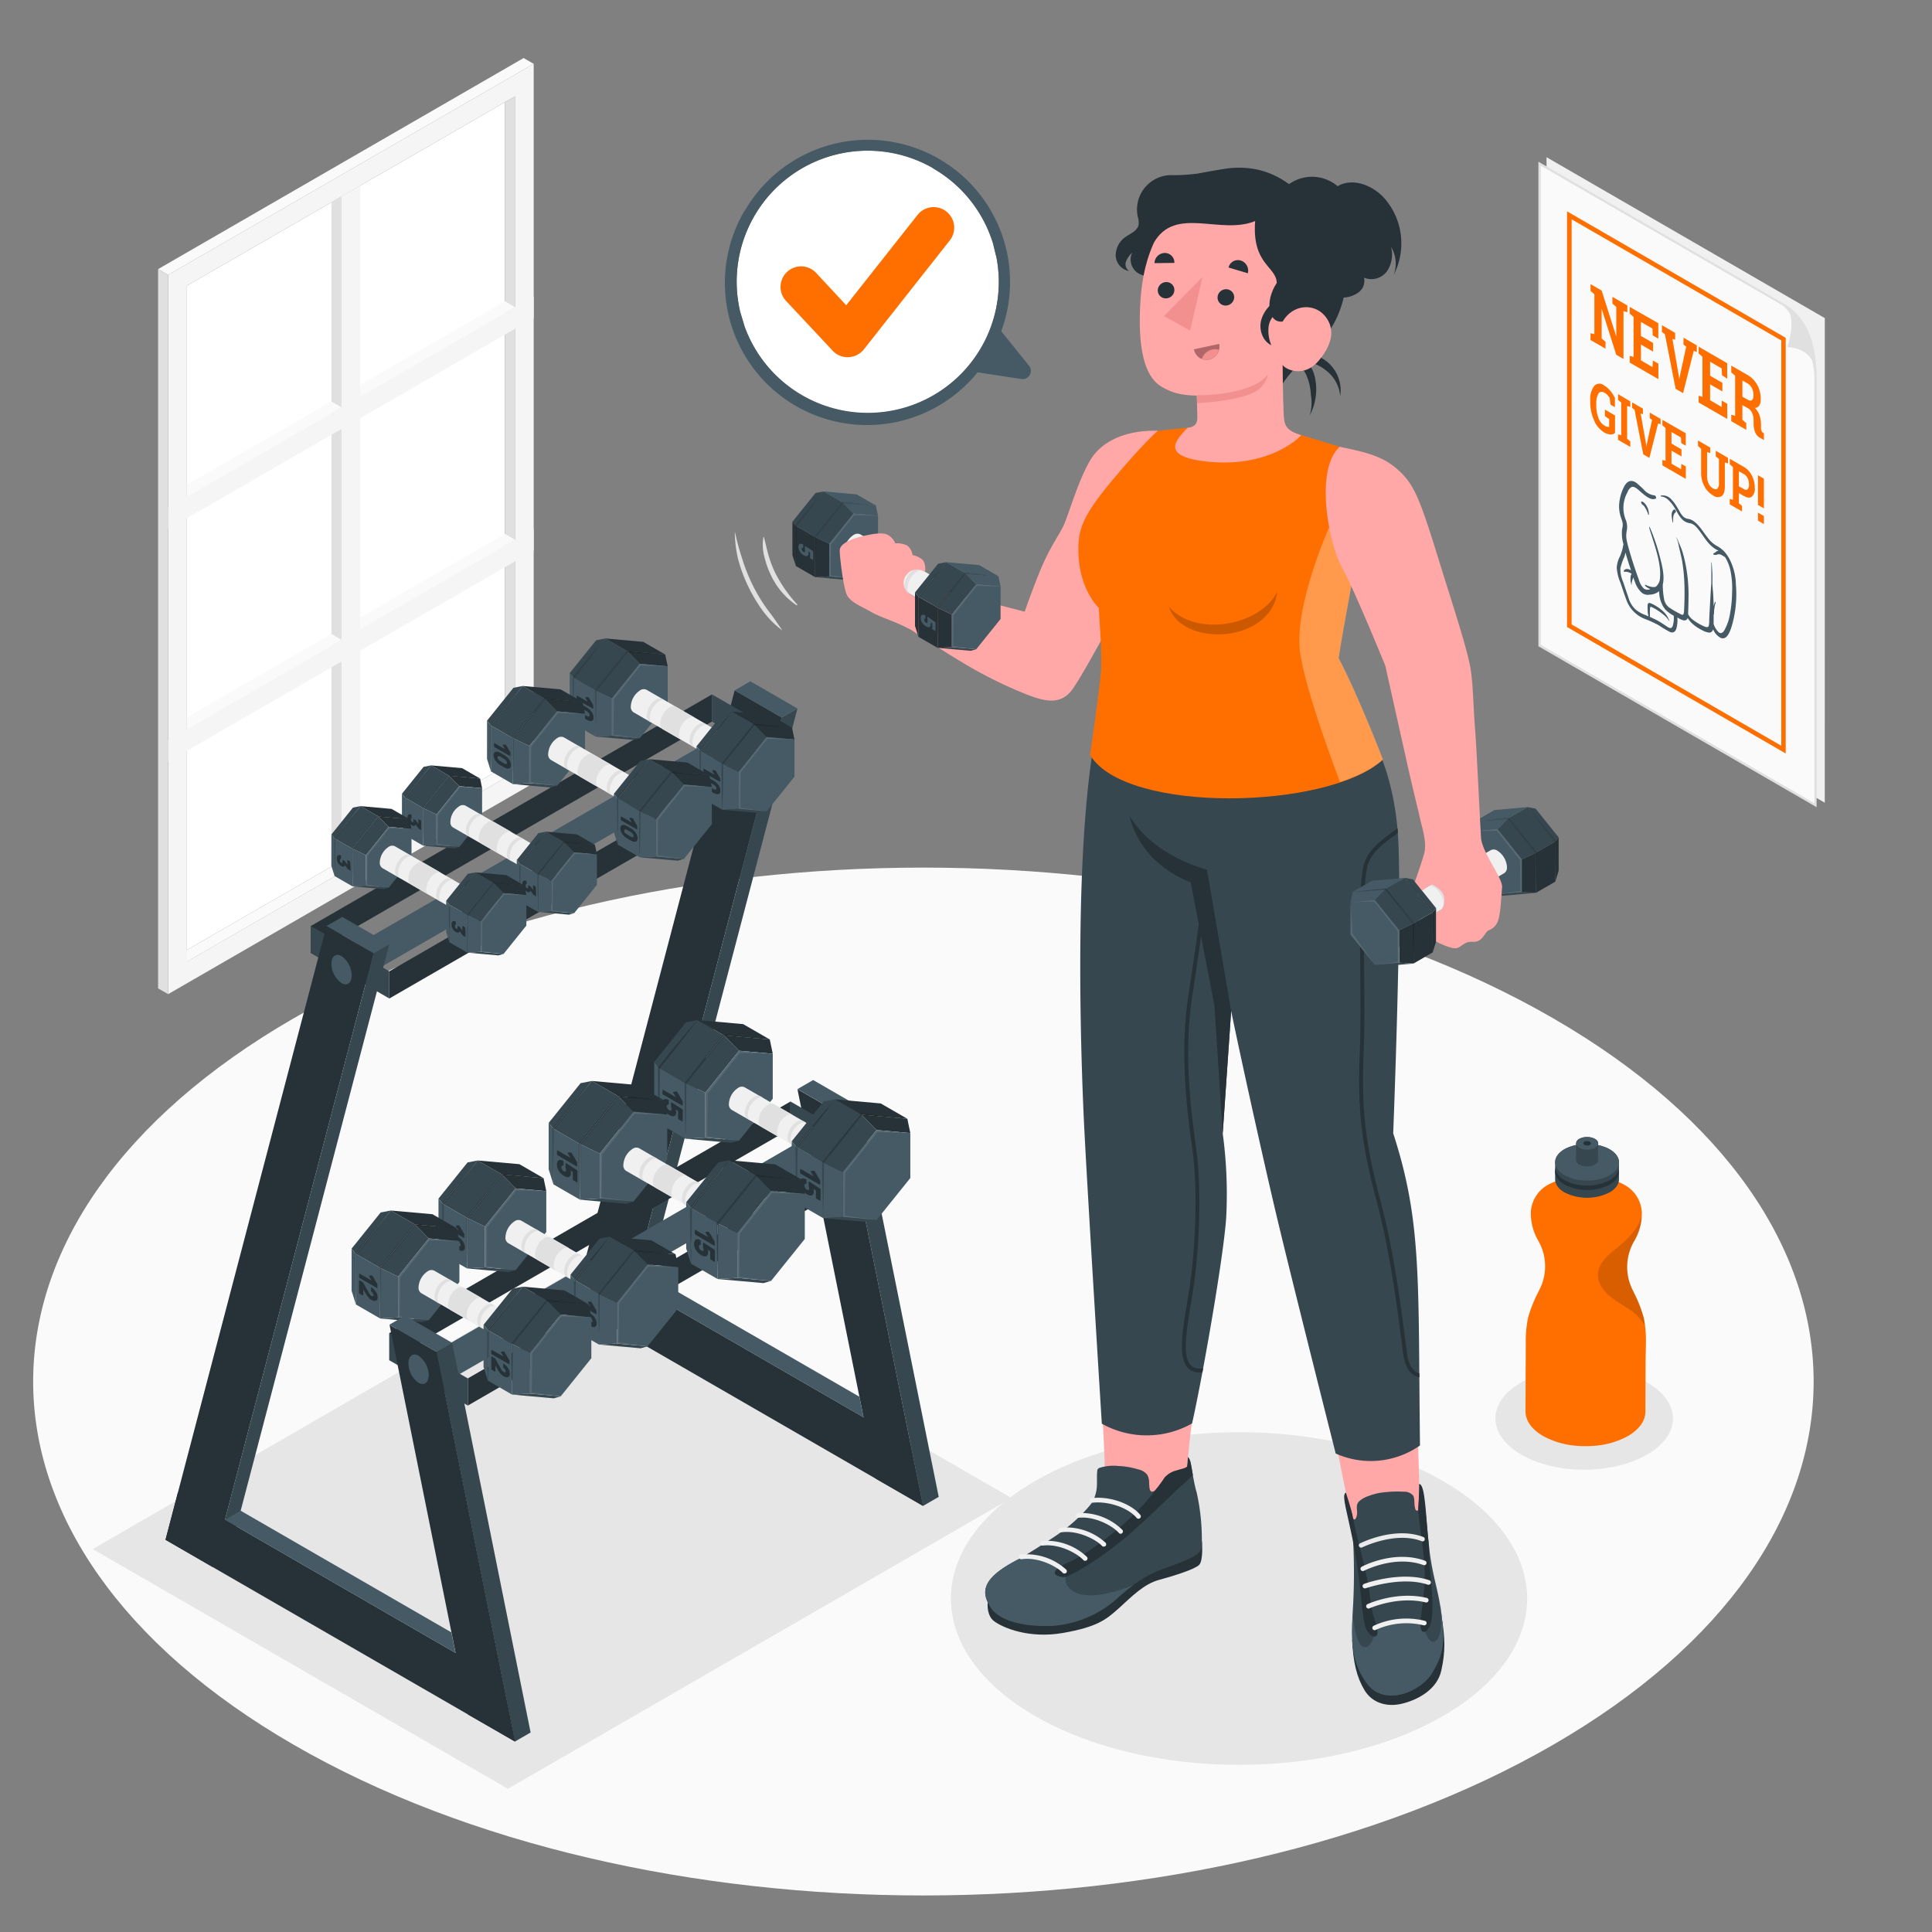 <svg xmlns="http://www.w3.org/2000/svg" viewBox="0 0 500 500"><rect x="0" y="0" width="500" height="500" fill="#808080" stroke="none"/><g id="freepik--Floor--inject-79"><path id="freepik--floor--inject-79" d="M76.08,451.59c-90-51.94-90-136.16,0-188.1s235.83-51.94,325.8,0,90,136.16,0,188.1S166.05,503.53,76.08,451.59Z" style="fill:#fafafa"></path></g><g id="freepik--Window--inject-79"><g id="freepik--window--inject-79"><g id="freepik--window--inject-79"><g id="freepik--Frame--inject-79"><polygon points="45.8 247.35 48.37 248.88 133.26 199.86 130.69 198.32 45.8 247.35" style="fill:#fafafa"></polygon><polygon points="130.69 198.32 48.37 245.86 48.38 73.94 130.69 26.43 130.69 198.32" style="fill:#fff"></polygon><path d="M138.12,16.52,43.52,71.14V257.28l94.6-54.62Zm-4.86,183.34-84.89,49V73.94l84.89-49Z" style="fill:#f5f5f5"></path><polygon points="133.26 199.86 130.69 198.32 130.69 26.43 133.26 24.92 133.26 199.86" style="fill:#e0e0e0"></polygon><polygon points="48.37 185.7 48.37 188.72 133.26 139.69 130.69 138.16 48.37 185.7" style="fill:#fafafa"></polygon><polygon points="48.37 125.5 48.37 128.52 133.26 79.5 130.69 77.97 48.37 125.5" style="fill:#fafafa"></polygon><polygon points="138.12 16.52 135.51 15.02 40.91 69.65 43.52 71.14 138.12 16.52" style="fill:#fafafa"></polygon><polygon points="40.91 69.65 43.52 71.14 43.52 257.29 40.91 255.79 40.91 69.65" style="fill:#e0e0e0"></polygon><polygon points="85.78 52.35 88.39 50.84 88.39 225.79 85.78 224.29 85.78 52.35" style="fill:#e0e0e0"></polygon></g><polygon points="93.24 48.05 88.39 50.84 88.39 225.79 93.24 222.98 93.24 48.05" style="fill:#f5f5f5"></polygon><polygon points="138.12 76.7 138.12 82.3 43.52 136.92 43.52 131.32 138.12 76.7" style="fill:#f5f5f5"></polygon><polygon points="138.12 136.88 138.12 142.48 43.52 197.1 43.52 191.51 138.12 136.88" style="fill:#f5f5f5"></polygon><polygon points="88.39 105.42 85.78 103.91 48.37 125.5 48.37 128.52 88.39 105.42" style="fill:#fafafa"></polygon><polygon points="88.39 165.58 85.78 164.07 48.37 185.67 48.37 188.69 88.39 165.58" style="fill:#fafafa"></polygon></g></g></g><g id="freepik--Poster--inject-79"><g id="freepik--poster--inject-79"><g id="freepik--poster--inject-79"><polygon points="400.24 40.68 472.26 82.33 472.25 207.74 400.24 166.08 400.24 40.68" style="fill:#f0f0f0"></polygon><path d="M469.85,97.44c0-6.42-6-17.24-8.46-18.66l-63-36.42V167.08l71.42,41.31Z" style="fill:#fafafa"></path><path d="M462.14,195l-56.59-32.73V54.7l56.59,32.73ZM406.73,161.6,461,193V88.11L406.74,56.76Z" style="fill:#FF6F00"></path><path d="M398.73,42.87,461.25,79c2.13,1.23,8.31,11.71,8.31,18.4V207.87l-70.82-41v-124m-.6-1V167.25l72,41.65V97.44c0-6.63-6.16-17.5-8.61-18.92L398.13,41.84Z" style="fill:#e0e0e0"></path><path d="M461.54,78.52c4,3.21,1,11.31,1,11.31s7.58-.2,7.58,8.1h0C470.15,86.43,466.24,81.24,461.54,78.52Z" style="fill:#e0e0e0"></path></g><path d="M417.29,76.82v1.74l1,.88V87.1h0l-3.78-11.9-1.88-1.08-1-.58v1.75l1,.87V86.5l-1-.28V88l3.88,2.24V88.46l-1-.87V79.92h0l3.78,11.9,1.87,1.08V80.52l1,.28V79.06l-1-.58ZM427.67,95l-3-1.74V89.16L427.82,91V88.76l-3.17-1.83V83.3l3,1.73.08,1.77,1.44.84v-4L422.77,80l-1-.58v1.74l1,.88V92.38l-1-.28v1.74l7.42,4.28v-4l-1.43-.82Zm8-5.86.71.61-1.67,7.7-.11.71,0,0-.12-.86-1.66-9.61.71.22V86.16l-3.42-2v1.74l.77.61,2.77,14.12,1.93,1.11,2.76-10.93.79.3V89.39l-3.43-2Zm9.9,16.18-3-1.75V99.47l3.18,1.83V99.07l-3.18-1.83V93.61l3,1.74.09,1.77L447,98V94l-6.4-3.7-1-.58v1.75l1,.87V102.7l-1-.28v1.73l7.41,4.28v-3.94l-1.43-.83ZM456.27,112a1.18,1.18,0,0,1-.41-.55,2.39,2.39,0,0,1-.12-.81v-.73a7.48,7.48,0,0,0-.36-2.38,5.09,5.09,0,0,0-1.2-1.95,1.44,1.44,0,0,0,1.12-.65,3.12,3.12,0,0,0,.38-1.68,7.46,7.46,0,0,0-.91-3.63,6.64,6.64,0,0,0-2.5-2.57l-3.22-1.85-1-.58v1.75l1,.87v10.36l-1-.28V109l3.88,2.24v-1.73l-1-.88v-3.8l1.54.88a2.76,2.76,0,0,1,1,1.22,4.54,4.54,0,0,1,.36,1.86v.83a6.27,6.27,0,0,0,.37,2.18,2.83,2.83,0,0,0,1.3,1.51l1,.57v-1.75Zm-2.86-8.44c-.26.19-.65.14-1.18-.16l-1.3-.75V98.47l1.34.77a2.82,2.82,0,0,1,1.14,1.25,4,4,0,0,1,.39,1.77Q453.8,103.23,453.41,103.52Z" style="fill:#FF6F00"></path><path d="M415.35,107.69l1.1.77v2a.92.92,0,0,1-.45,0,2.33,2.33,0,0,1-.75-.31,3.8,3.8,0,0,1-1.58-2,8.68,8.68,0,0,1-.55-3.18v-.42a4.91,4.91,0,0,1,.56-2.67q.56-.82,1.56-.24a3.5,3.5,0,0,1,.8.62,3.9,3.9,0,0,1,.55.77l.21,1.7,1.14.65V103a8.57,8.57,0,0,0-1.24-1.91,6.29,6.29,0,0,0-1.64-1.39,1.8,1.8,0,0,0-2.51.22,5.71,5.71,0,0,0-1,3.75v.4a11.33,11.33,0,0,0,1,4.72,6.45,6.45,0,0,0,2.52,3.06,3.44,3.44,0,0,0,1.81.59,1.66,1.66,0,0,0,1.09-.4v-4.52L415.35,106Zm3.4-4.22.82.72v8.46l-.82-.23v1.41l3.17,1.83v-1.41l-.82-.72v-8.46l.82.23v-1.42L418.75,102Zm8.21,4.74.58.49-1.36,6.3-.09.58h0l-.1-.71L424.6,107l.59.18v-1.43l-2.8-1.61v1.42l.63.49,2.26,11.54,1.58.92,2.26-8.94.64.24V108.4l-2.8-1.62Zm8.16,11.85-.07,1.37L432.58,120v-3.37l2.59,1.5v-1.82l-2.59-1.5v-3l2.45,1.41.07,1.45,1.17.68v-3.23l-5.23-3-.81-.47v1.42l.81.72v8.46l-.81-.23v1.42l6.06,3.5v-3.23Z" style="fill:#FF6F00"></path><path d="M442.61,115.82v1.42l-.82-.23v6.16a4.45,4.45,0,0,0,.41,2,2.77,2.77,0,0,0,1.12,1.22c.48.28.85.3,1.13.08a2,2,0,0,0,.41-1.51v-6.16l-.82-.71v-1.43l3.17,1.84v1.42l-.82-.23v6.15c0,1.33-.28,2.18-.85,2.57a2,2,0,0,1-2.22-.21,5.74,5.74,0,0,1-2.22-2.35,7.39,7.39,0,0,1-.85-3.55v-6.15l-.81-.72V114l.81.47,1.54.89Z" style="fill:#FF6F00"></path><path d="M451.31,120.84a5.24,5.24,0,0,1,2.07,2.24,6.79,6.79,0,0,1,.76,3.16,2.75,2.75,0,0,1-.76,2.28c-.5.4-1.19.34-2.07-.17l-1.29-.74v2.61l.82.72v1.42l-3.18-1.83v-1.42l.82.23v-8.46l-.82-.72v-1.42l.82.47Zm-1.29,5,1.29.74c.43.25.75.26,1,0a1.68,1.68,0,0,0,.33-1.18,3.87,3.87,0,0,0-.33-1.59,2.33,2.33,0,0,0-1-1.12l-1.29-.74Z" style="fill:#FF6F00"></path><path d="M456.5,131.56l-1.54-.88V123l1.54.89Zm0,4.07-1.54-.89v-2.07l1.54.88Z" style="fill:#FF6F00"></path><path d="M449.25,151.31a15.14,15.14,0,0,0-1.43-6.17,10.24,10.24,0,0,0-1.48-2.29,7.69,7.69,0,0,0-2.08-1.6,7.29,7.29,0,0,1-2.13-1.86c-.55-.69-1.07-1.43-1.6-2.16-1.1-1.5-2.2-2.65-3.47-2.92a2.7,2.7,0,0,1-1.29-.48,5.29,5.29,0,0,1-1-1.3c-.08-.12-.14-.25-.21-.37l-.42-.73a14.56,14.56,0,0,0-.9-1.36,6.27,6.27,0,0,0-.57-.67,3,3,0,0,0-2.8-1.16.09.09,0,0,0-.08.09.2.2,0,0,0,.09.16.28.28,0,0,0,.12,0,3.16,3.16,0,0,1,1.72.85,9.08,9.08,0,0,1,1.55,1.9c.19.3.38.61.56.93l.37.67a3.35,3.35,0,0,0,.21.36,7.75,7.75,0,0,0,.46.66l.23.27.27.31a4,4,0,0,0,.32.28,3.63,3.63,0,0,0,1.82.71,3.32,3.32,0,0,1,1.59,1.06c1,1.11,1.87,2.62,2.86,3.82a8.8,8.8,0,0,0,1.57,1.5c.42.3.84.51,1.27.77a.83.83,0,0,0-.63.17c-.13.1-.25.21-.38.29a1.72,1.72,0,0,0-.37.22.22.22,0,0,0,.05.26,1.14,1.14,0,0,0,.91,0,1.32,1.32,0,0,1,.9,0,6,6,0,0,1,.91.51l.27.17a10.9,10.9,0,0,1,1.42,3.66,23.17,23.17,0,0,1,.38,5.61,32.52,32.52,0,0,1-.5,5.19,12.91,12.91,0,0,1-1.56,4.56c-.32.46-.81.91-1.45.37a5.12,5.12,0,0,1-1.26-2.08c0-.51,0-1.05,0-1.54v-.85c.1-.09.09-.37.1-.57s0-.6.07-.9A7.44,7.44,0,0,1,444,156c0-.1-.07-.4-.13-.26a6.92,6.92,0,0,0-.39,1.14c0-1.21-.07-2.42-.15-3.66-.06-.75-.15-1.5-.16-2.24l0-1.69c0-1.2-.1-2.4-.18-3.63,0-.13-.1-.18-.1-.05,0,1.1,0,2.19,0,3.3,0,.57,0,1.13,0,1.69s-.07,1.19-.11,1.79c-.13,2.23-.26,4.47-.38,6.7l-.06,1.55a4.59,4.59,0,0,1-.13,1.37c-.26.67-1.38,0-1.93-.26a12.84,12.84,0,0,1-2.17-1.35,3.91,3.91,0,0,1-1.22-1.47c0-.12,0-.25,0-.38.06-1.23.08-2.49.09-3.75a40.11,40.11,0,0,0-.52-7.45c-.23-1.28-.48-2.56-.84-3.86a14.91,14.91,0,0,0-.69-2c-.35-.81-.68-1.68-1.08-2.47,0-.07-.06,0,0,.08.17.53.38,1,.5,1.59s.2,1,.32,1.51c.25,1.07.51,2.13.7,3.19a46.34,46.34,0,0,1,.57,6.4c.06,2.15,0,4.25-.11,6.29a2,2,0,0,1-.19.92c-.19.27-.61,0-.92-.18a23.67,23.67,0,0,1-2.36-1.35,3.45,3.45,0,0,1-1.67-2.29,19.54,19.54,0,0,1-.36-3.81.43.43,0,0,0,0-.11c.45-1.9,0-4.28-.64-6.67a50.07,50.07,0,0,0-2.67-8c-.11-.27-.28-.21-.2.06,1.28,4.16,3.15,9.06,2.79,12.85a3.06,3.06,0,0,1-1.14,2.38,2.7,2.7,0,0,1-.41.05,2.92,2.92,0,0,1-.71-.06,4.37,4.37,0,0,1-.88-.26c-.12,0-.23-.1-.35-.15l-.35-.12c-.09,0-.07.21,0,.28a3.85,3.85,0,0,0,.75.56,6.4,6.4,0,0,0,.59.29,1.8,1.8,0,0,1-1.67-.14,5.31,5.31,0,0,1-1.33-2.38c-.78-2.13-1.5-4.27-2.14-6.43-.31-1.05-.63-2.12-.87-3.18a6.57,6.57,0,0,1-.1-3,4.94,4.94,0,0,0-.21-2.7,8.23,8.23,0,0,1,.41-7.25,2.49,2.49,0,0,1,1-1.32c.6-.29,1.3.25,2,.86,1.43,1.26,3.13,2.8,4.36,2.05.18-.11-.12-.73-.31-.76a4.43,4.43,0,0,1-2.51-1.16,21.7,21.7,0,0,0-2.31-2.14c-1.5-1-2.53-.18-3.16,1.12a12,12,0,0,0-1.25,4.72,9,9,0,0,0,.48,3.16,12.83,12.83,0,0,1,.43,1.38,3.58,3.58,0,0,1-.12,1.56,9.71,9.71,0,0,0,.35,4,3.89,3.89,0,0,0-.12.49,7.17,7.17,0,0,1-.17.83,14.21,14.21,0,0,1-.6,1.74,7.34,7.34,0,0,0-.86,3,12.54,12.54,0,0,0,1,4c.5,1.49,1,3,1.55,4.48a8.24,8.24,0,0,0,5.07,4.9,32.89,32.89,0,0,1,3.21,1.49,28.89,28.89,0,0,0,3,1.79c.88.31,1.44-.14,1.66-1.14a7.92,7.92,0,0,0,.19-2.64c.72.43,1.53.89,2.11.73a.89.89,0,0,0,.57-.58,7.16,7.16,0,0,0,1.48,1.68,10.78,10.78,0,0,0,2.24,1.45,4.57,4.57,0,0,0,1.88.64c.51,0,.8-.34,1-.84a4.27,4.27,0,0,0,2,2.23c1.45.51,2.15-1.22,2.64-2.53A29.34,29.34,0,0,0,449.25,151.31ZM433,161.6a1.4,1.4,0,0,1-.44.88c-.33.19-.78-.09-1.19-.36-.87-.57-1.72-1.16-2.6-1.62-.59-.31-1.19-.58-1.78-.85,0-.16,0-.31,0-.48v-.62a9.32,9.32,0,0,1,.05-1.2c0-.24.09-.35.3-.29a3.31,3.31,0,0,1,.47.22,10.3,10.3,0,0,1,1,.57,15,15,0,0,1,1.68,1.21,7.08,7.08,0,0,1,.76.7,4.38,4.38,0,0,1,.53.66,3.12,3.12,0,0,0,.25.35s.05,0,0-.09a5.85,5.85,0,0,0-1.47-2.33,10.48,10.48,0,0,0-2.18-1.63,9.35,9.35,0,0,0-1.23-.61c-.36-.13-.65-.09-.73.37a7.23,7.23,0,0,0,0,1.48c0,.3,0,.6.07.9s.09.44.13.65l-.75-.32a8.85,8.85,0,0,1-2.61-1.47,6.89,6.89,0,0,1-1.84-3.12c-.47-1.36-.92-2.72-1.38-4.08a8,8,0,0,1-.68-3.47,15.62,15.62,0,0,1,1.05-3,10.3,10.3,0,0,0,.25-1.06c.07.23.14.46.2.69.39,1.3.81,2.61,1.25,3.91a2.35,2.35,0,0,0-.93-.34,1.06,1.06,0,0,0-.56.1.59.59,0,0,0-.38.45s0,.14.05.17a.3.3,0,0,0,.25,0h.27a2.67,2.67,0,0,1,.7.15,2.87,2.87,0,0,1,.51.23l.06,0,0,0,.12.08.06,0a1.64,1.64,0,0,0-.14.33,2,2,0,0,0-.14.72,5,5,0,0,0,0,.77c0,.31.12.62.18.93s.13.15.12,0a1.06,1.06,0,0,1,0-.32l.09-.42a4.32,4.32,0,0,1,.16-.51c.05-.15.09-.3.15-.45l0-.06c.14.39.28.78.43,1.16a6.74,6.74,0,0,0,1.65,2.69,2.43,2.43,0,0,0,2.09.63A4.15,4.15,0,0,0,429.4,153a7.52,7.52,0,0,0,1.54,4.7,8.67,8.67,0,0,0,2.21,1.64A6.37,6.37,0,0,1,433,161.6Z" style="fill:#455a64"></path><path d="M433.38,131.85c-.4,0-.63.55-.73,1a3.25,3.25,0,0,0,0,.89,13.51,13.51,0,0,0,.23,1.37c0,.15.13.18.13.05,0-.33,0-.65,0-1a4,4,0,0,1,.11-.8,1.79,1.79,0,0,1,.24-.5c.11-.14.26-.22.35-.38S433.56,131.84,433.38,131.85Z" style="fill:#455a64"></path><path d="M426.69,132.51c0-.1,0-.21-.06-.32a2.29,2.29,0,0,1-.08-.28c0-.08,0-.15-.06-.23l-.06-.17c-.07-.16-.15-.32-.23-.47a4.22,4.22,0,0,0-.36-.54,2.73,2.73,0,0,0-.36-.39,1.24,1.24,0,0,0-.58-.33c-.16,0-.21.15-.14.38a1.25,1.25,0,0,0,.19.34.92.92,0,0,0,.22.18l.22.2h0l.07.08.09.1,0,0,.14.22a1.28,1.28,0,0,1,.15.25.75.75,0,0,1,.07.12l.1.15c.09.18.17.37.25.55a4.93,4.93,0,0,1,.24.64c0,.09.09.23.17.25s.09-.09.07-.19S426.72,132.71,426.69,132.51Z" style="fill:#455a64"></path></g></g><g id="freepik--Shadows--inject-79"><polygon id="freepik--Shadow--inject-79" points="131.45 462.94 261.77 387.7 154.31 325.56 24 400.9 131.45 462.94" style="fill:#e6e6e6"></polygon><path id="freepik--shadow--inject-79" d="M426.21,357.74c9,5.17,9,13.57,0,18.74s-23.51,5.18-32.47,0-9-13.57,0-18.74S417.24,352.56,426.21,357.74Z" style="fill:#e6e6e6"></path><path id="freepik--shadow--inject-79" d="M373.39,383.26c29.12,16.81,29.12,44.07,0,60.88s-76.33,16.81-105.45,0-29.12-44.07,0-60.88S344.27,366.45,373.39,383.26Z" style="fill:#e6e6e6"></path></g><g id="freepik--Dumbbells--inject-79"><g id="freepik--Rack--inject-79"><polygon points="238.87 389.74 242.94 387.39 222.62 286.55 218.56 288.89 238.87 389.74" style="fill:#37474f"></polygon><path d="M218.56,288.89l-12.18-7L226.69,382.7l12.18,7Z" style="fill:#263238"></path><polygon points="210.44 279.51 206.38 281.86 218.56 288.89 222.62 286.55 210.44 279.51" style="fill:#455a64"></polygon><polygon points="148.44 337.52 160.63 344.56 202.31 185.7 190.13 178.67 148.44 337.52" style="fill:#263238"></polygon><polygon points="160.63 344.56 164.69 342.22 206.38 183.36 202.31 185.7 160.63 344.56" style="fill:#37474f"></polygon><polygon points="194.19 176.32 206.38 183.36 202.31 185.7 190.13 178.67 194.19 176.32" style="fill:#455a64"></polygon><polygon points="148.44 337.52 151.65 325.31 235.6 373.78 238.87 389.74 148.44 337.52" style="fill:#263238"></polygon><polygon points="163.83 332.34 167.89 330 222.41 361.47 223.48 366.78 163.83 332.34" style="fill:#455a64"></polygon><polygon points="80.45 239.64 184.26 179.71 184.26 186.75 80.45 246.68 80.45 239.64" style="fill:#263238"></polygon><polygon points="184.26 179.71 204.57 191.44 204.57 198.47 184.26 186.75 184.26 179.71" style="fill:#37474f"></polygon><polygon points="100.76 251.37 204.57 191.44 204.57 198.47 100.76 258.41 100.76 251.37" style="fill:#263238"></polygon><polygon points="84.51 249.02 188.32 189.09 196.45 193.78 92.64 253.72 84.51 249.02" style="fill:#455a64"></polygon><polygon points="80.45 239.64 100.76 251.37 100.76 258.41 80.45 246.68 80.45 239.64" style="fill:#37474f"></polygon><g id="freepik--Dumbbell--inject-79"><polygon points="117.53 219.57 118.87 219.19 112.97 218.66 109.51 218.86 117.53 219.57" style="fill:#37474f"></polygon><polygon points="112.97 210.79 112.97 218.66 109.51 218.86 109.51 209.13 112.97 210.79" style="fill:#455a64"></polygon><polygon points="118.87 203.46 116.23 200.77 109.51 209.13 112.97 210.79 118.87 203.46" style="fill:#37474f"></polygon><polygon points="124.77 203.98 124.25 201.49 116.23 200.77 118.87 203.46 124.77 203.98" style="fill:#263238"></polygon><polygon points="124.77 211.85 124.77 203.98 118.87 203.46 112.97 210.79 112.97 218.66 118.87 219.19 124.77 211.85" style="fill:#455a64"></polygon><polygon points="109.51 218.86 104.85 216.17 104.85 206.44 109.51 209.13 109.51 218.86" style="fill:#455a64"></polygon><polygon points="116.23 200.77 109.51 209.13 104.85 206.44 111.57 198.08 116.23 200.77" style="fill:#37474f"></polygon><polygon points="124.25 201.49 119.6 198.8 111.57 198.08 116.23 200.77 124.25 201.49" style="fill:#263238"></polygon><path d="M109.62,214c0-1.6,0-3.2,0-4.81l3.34-4.12,3.29-4.13c2.65.2,5.3.4,8,.56-2.67-.32-5.34-.6-8-.87h-.08l0,.06-3.38,4.16L109.38,209l0,0v.06c0,1.62,0,3.24.05,4.86s.08,3.24.11,4.87C109.55,217.23,109.61,215.61,109.62,214Z" style="opacity:0.2"></path><polygon points="111.57 198.08 109.62 198.46 104.02 205.42 104.85 206.44 111.57 198.08" style="fill:#37474f"></polygon><polygon points="104.02 213.52 104.85 216.17 104.85 206.44 104.02 205.42 104.02 213.52" style="fill:#455a64"></polygon><g style="opacity:0.2"><path d="M104.85,216.17c-.06-1.62-.11-3.25-.13-4.87s0-3.24,0-4.86v-.07l0-.05q1.68-2.08,3.39-4.15t3.47-4.09q-1.59,2.16-3.24,4.27l-3.33,4.2,0-.11c0,1.62,0,3.24,0,4.86S104.92,214.55,104.85,216.17Z"></path></g><polygon points="124.77 203.98 119.03 203.84 113.39 210.94 113.31 218.43 118.87 219.19 112.97 218.66 112.97 210.79 118.87 203.46 124.77 203.98" style="fill:#fff;opacity:0.1"></polygon><path d="M109,214.7a.07.07,0,0,1,0,.06.13.13,0,0,1-.1,0l-.53-.31a.28.28,0,0,1-.1-.09l-.08-.1-.62-.89a.51.51,0,0,1-.34.36.83.83,0,0,1-.63-.15,2.2,2.2,0,0,1-1.15-2,1.23,1.23,0,0,1,.09-.51.55.55,0,0,1,.22-.27.51.51,0,0,1,.32-.07.87.87,0,0,1,.37.11.3.3,0,0,1,.08.08.16.16,0,0,1,0,.08v.56c0,.06,0,.09,0,.11l-.1.05a.17.17,0,0,0-.1.09s0,.12,0,.24a1.1,1.1,0,0,0,.08.4.59.59,0,0,0,.26.28c.12.07.2.07.26,0a.47.47,0,0,0,.08-.3v-.36a.05.05,0,0,1,0-.06s0,0,.09,0l.44.25a.41.41,0,0,1,.1.09l.08.11.54.77v-1.14a.05.05,0,0,1,0-.06.13.13,0,0,1,.1,0l.53.31a.28.28,0,0,1,.1.09.3.3,0,0,1,0,.11Z" style="fill:#263238"></path><path d="M136.67,225.33a1.62,1.62,0,0,0,1.62-.16,5.08,5.08,0,0,0,2.29-4,1.6,1.6,0,0,0-.68-1.48L120.47,208.5a1.6,1.6,0,0,0-1.62.16,5,5,0,0,0-2.29,4,1.6,1.6,0,0,0,.67,1.48Z" style="fill:#f0f0f0"></path><path d="M140.58,221.2a1.4,1.4,0,0,0-2.29-1.32,5.05,5.05,0,0,0-2.29,4,1.59,1.59,0,0,0,.67,1.48,1.62,1.62,0,0,0,1.62-.16A5.08,5.08,0,0,0,140.58,221.2Z" style="fill:#fafafa"></path><path d="M132.6,223l-.77-.45a1.61,1.61,0,0,1-.67-1.48,5,5,0,0,1,2.29-4,1.58,1.58,0,0,1,1.61-.16l.78.44a1.65,1.65,0,0,0-1.62.16,5.05,5.05,0,0,0-2.29,4A1.63,1.63,0,0,0,132.6,223Z" style="fill:#e0e0e0"></path><path d="M122,216.83l-.78-.44a1.6,1.6,0,0,1-.66-1.48,5,5,0,0,1,2.28-4,1.65,1.65,0,0,1,1.62-.16l.77.45a1.58,1.58,0,0,0-1.61.16,5,5,0,0,0-2.29,4A1.59,1.59,0,0,0,122,216.83Z" style="fill:#e0e0e0"></path><path d="M129.22,221l-4.65-2.68a1.61,1.61,0,0,1-.67-1.48,5,5,0,0,1,2.29-4,1.58,1.58,0,0,1,1.61-.16l4.65,2.68a1.58,1.58,0,0,0-1.61.16,5,5,0,0,0-2.29,4A1.58,1.58,0,0,0,129.22,221Z" style="fill:#e0e0e0"></path><polygon points="147.25 236.72 148.59 236.33 142.69 235.81 139.22 236 147.25 236.72" style="fill:#37474f"></polygon><polygon points="142.69 227.94 142.69 235.81 139.22 236 139.22 226.27 142.69 227.94" style="fill:#455a64"></polygon><polygon points="148.59 220.6 145.94 217.92 139.22 226.27 142.69 227.94 148.59 220.6" style="fill:#37474f"></polygon><polygon points="154.48 221.13 153.97 218.63 145.94 217.92 148.59 220.6 154.48 221.13" style="fill:#263238"></polygon><polygon points="154.48 229 154.48 221.13 148.59 220.6 142.69 227.94 142.69 235.81 148.59 236.33 154.48 229" style="fill:#455a64"></polygon><polygon points="139.22 236 134.57 233.32 134.57 223.59 139.22 226.27 139.22 236" style="fill:#455a64"></polygon><polygon points="145.94 217.92 139.22 226.27 134.57 223.59 141.28 215.23 145.94 217.92" style="fill:#37474f"></polygon><polygon points="153.97 218.63 149.31 215.95 141.28 215.23 145.94 217.92 153.97 218.63" style="fill:#263238"></polygon><path d="M139.33,231.14c0-1.6,0-3.21.06-4.81l3.33-4.12,3.29-4.13c2.65.2,5.3.4,8,.56-2.67-.32-5.34-.6-8-.88h-.08l-.05.06L142.44,222l-3.34,4.19,0,.05v.05c0,1.63,0,3.25.05,4.87s.08,3.24.11,4.86C139.26,234.38,139.32,232.76,139.33,231.14Z" style="opacity:0.2"></path><polygon points="141.28 215.23 139.33 215.61 133.74 222.57 134.57 223.59 141.28 215.23" style="fill:#37474f"></polygon><polygon points="133.74 230.67 134.57 233.32 134.57 223.59 133.74 222.57 133.74 230.67" style="fill:#455a64"></polygon><g style="opacity:0.2"><path d="M134.57,233.32c-.07-1.63-.12-3.25-.14-4.87s0-3.24,0-4.86v-.07l0-.05q1.68-2.08,3.38-4.15t3.47-4.09q-1.59,2.16-3.24,4.27c-1.1,1.4-2.21,2.81-3.33,4.2l0-.11c0,1.62,0,3.24-.05,4.86S134.63,231.69,134.57,233.32Z"></path></g><polygon points="154.48 221.13 148.74 220.99 143.1 228.09 143.02 235.58 148.59 236.33 142.69 235.81 142.69 227.94 148.59 220.6 154.48 221.13" style="fill:#fff;opacity:0.1"></polygon><path d="M138.75,231.85a.05.05,0,0,1,0,.06.13.13,0,0,1-.1,0l-.53-.31a.28.28,0,0,1-.1-.09l-.08-.1-.62-.89a.51.51,0,0,1-.34.36.83.83,0,0,1-.63-.15,2.2,2.2,0,0,1-1.15-2,1.23,1.23,0,0,1,.09-.51.57.57,0,0,1,.23-.27.49.49,0,0,1,.32-.07.72.72,0,0,1,.36.11l.08.08a.16.16,0,0,1,0,.08v.56c0,.06,0,.09,0,.11l-.11,0a.31.31,0,0,0-.1.1.43.43,0,0,0-.05.24,1,1,0,0,0,.08.39.61.61,0,0,0,.26.29c.12.07.2.07.26,0a.47.47,0,0,0,.08-.3v-.36a.05.05,0,0,1,0-.06.1.1,0,0,1,.09,0l.44.25a.28.28,0,0,1,.1.09.76.76,0,0,1,.08.11l.54.77v-1.14a.07.07,0,0,1,0-.06.13.13,0,0,1,.1,0l.53.31a.28.28,0,0,1,.1.09.17.17,0,0,1,0,.11Z" style="fill:#263238"></path></g><g id="freepik--dumbbell--inject-79"><polygon points="99.27 230.11 100.6 229.73 94.7 229.2 91.24 229.4 99.27 230.11" style="fill:#37474f"></polygon><polygon points="94.7 221.34 94.7 229.2 91.24 229.4 91.24 219.67 94.7 221.34" style="fill:#455a64"></polygon><polygon points="100.6 214 97.96 211.31 91.24 219.67 94.7 221.34 100.6 214" style="fill:#37474f"></polygon><polygon points="106.5 214.52 105.98 212.03 97.96 211.31 100.6 214 106.5 214.52" style="fill:#263238"></polygon><polygon points="106.5 222.39 106.5 214.52 100.6 214 94.7 221.34 94.7 229.2 100.6 229.73 106.5 222.39" style="fill:#455a64"></polygon><polygon points="91.24 229.4 86.58 226.71 86.59 216.98 91.24 219.67 91.24 229.4" style="fill:#455a64"></polygon><polygon points="97.96 211.31 91.24 219.67 86.59 216.98 93.3 208.62 97.96 211.31" style="fill:#37474f"></polygon><polygon points="105.98 212.03 101.33 209.34 93.3 208.62 97.96 211.31 105.98 212.03" style="fill:#263238"></polygon><path d="M91.35,224.53c0-1.6.05-3.2.05-4.8l3.34-4.13L98,211.47q4,.32,8,.56c-2.66-.32-5.34-.6-8-.87h-.08l0,.06-3.38,4.17-3.35,4.18,0,.05v.06c0,1.62,0,3.24,0,4.86s.08,3.25.11,4.87C91.28,227.78,91.34,226.15,91.35,224.53Z" style="opacity:0.2"></path><polygon points="93.3 208.62 91.35 209 85.76 215.96 86.59 216.98 93.3 208.62" style="fill:#37474f"></polygon><polygon points="85.75 224.06 86.58 226.71 86.59 216.98 85.76 215.96 85.75 224.06" style="fill:#455a64"></polygon><g style="opacity:0.2"><path d="M86.59,226.71c-.07-1.62-.12-3.24-.14-4.87s0-3.24,0-4.86v-.06l0,0c1.12-1.4,2.25-2.78,3.39-4.16s2.3-2.74,3.47-4.09q-1.59,2.16-3.24,4.27c-1.11,1.41-2.21,2.81-3.33,4.2l0-.11c0,1.62,0,3.24,0,4.86S86.65,225.09,86.59,226.71Z"></path></g><polygon points="106.5 214.52 100.76 214.38 95.12 221.49 95.04 228.97 100.6 229.73 94.7 229.2 94.7 221.34 100.6 214 106.5 214.52" style="fill:#fff;opacity:0.1"></polygon><path d="M90.77,225.24a.05.05,0,0,1,0,.06.13.13,0,0,1-.1,0L90.1,225a.28.28,0,0,1-.1-.09l-.08-.1-.62-.88a.52.52,0,0,1-.34.35.79.79,0,0,1-.63-.15,2.17,2.17,0,0,1-1.15-2,1.15,1.15,0,0,1,.09-.5.53.53,0,0,1,.22-.28.51.51,0,0,1,.32-.07,1,1,0,0,1,.37.11l.08.08a.16.16,0,0,1,0,.09v.55c0,.06,0,.1-.05.11l-.1.05a.21.21,0,0,0-.1.09.45.45,0,0,0-.05.24,1.1,1.1,0,0,0,.08.4.55.55,0,0,0,.26.28c.12.07.2.07.26,0a.47.47,0,0,0,.08-.3v-.36a.05.05,0,0,1,0-.06.11.11,0,0,1,.09,0l.44.25a.41.41,0,0,1,.1.09.76.76,0,0,1,.08.11l.54.77v-1.14a.05.05,0,0,1,0-.06.13.13,0,0,1,.1,0l.53.31a.28.28,0,0,1,.1.09.19.19,0,0,1,0,.11Z" style="fill:#263238"></path><path d="M118.4,235.87a1.62,1.62,0,0,0,1.62-.16,5.08,5.08,0,0,0,2.29-4,1.61,1.61,0,0,0-.67-1.48c-.26-.14-19.19-11.08-19.44-11.22a1.6,1.6,0,0,0-1.62.16,5.06,5.06,0,0,0-2.29,4,1.63,1.63,0,0,0,.67,1.49Z" style="fill:#f0f0f0"></path><path d="M122.31,231.74a1.4,1.4,0,0,0-2.29-1.32,5.05,5.05,0,0,0-2.29,4,1.59,1.59,0,0,0,.67,1.48,1.62,1.62,0,0,0,1.62-.16A5.08,5.08,0,0,0,122.31,231.74Z" style="fill:#fafafa"></path><path d="M114.33,233.52l-.77-.45a1.6,1.6,0,0,1-.67-1.48,5,5,0,0,1,2.29-4,1.58,1.58,0,0,1,1.61-.16l.78.44a1.65,1.65,0,0,0-1.62.16,5.08,5.08,0,0,0-2.29,4A1.61,1.61,0,0,0,114.33,233.52Z" style="fill:#e0e0e0"></path><path d="M103.69,227.37l-.77-.44a1.6,1.6,0,0,1-.67-1.48,5,5,0,0,1,2.29-4,1.63,1.63,0,0,1,1.61-.16l.77.45a1.58,1.58,0,0,0-1.61.16,5,5,0,0,0-2.29,4A1.6,1.6,0,0,0,103.69,227.37Z" style="fill:#e0e0e0"></path><path d="M111,231.56l-4.65-2.68a1.61,1.61,0,0,1-.67-1.48,5,5,0,0,1,2.29-4,1.58,1.58,0,0,1,1.61-.16l4.65,2.68a1.6,1.6,0,0,0-1.61.16,5.05,5.05,0,0,0-2.29,4A1.6,1.6,0,0,0,111,231.56Z" style="fill:#e0e0e0"></path><polygon points="128.98 247.26 130.32 246.88 124.42 246.35 120.95 246.55 128.98 247.26" style="fill:#37474f"></polygon><polygon points="124.42 238.48 124.42 246.35 120.95 246.55 120.95 236.81 124.42 238.48" style="fill:#455a64"></polygon><polygon points="130.32 231.15 127.67 228.46 120.95 236.81 124.42 238.48 130.32 231.15" style="fill:#37474f"></polygon><polygon points="136.22 231.67 135.7 229.18 127.67 228.46 130.32 231.15 136.22 231.67" style="fill:#263238"></polygon><polygon points="136.22 239.54 136.22 231.67 130.32 231.15 124.42 238.48 124.42 246.35 130.32 246.88 136.22 239.54" style="fill:#455a64"></polygon><polygon points="120.95 246.55 116.3 243.86 116.3 234.13 120.95 236.81 120.95 246.55" style="fill:#455a64"></polygon><polygon points="127.67 228.46 120.95 236.81 116.3 234.13 123.02 225.77 127.67 228.46" style="fill:#37474f"></polygon><polygon points="135.7 229.18 131.04 226.49 123.02 225.77 127.67 228.46 135.7 229.18" style="fill:#263238"></polygon><path d="M121.06,241.68c0-1.6.06-3.2.06-4.81l3.33-4.12,3.29-4.13c2.65.2,5.3.4,8,.56-2.67-.32-5.34-.6-8-.87h-.09l0,.06-3.38,4.16-3.34,4.19,0,0v.06c0,1.62,0,3.24.06,4.86s.07,3.24.1,4.87C121,244.92,121.05,243.3,121.06,241.68Z" style="opacity:0.2"></path><polygon points="123.02 225.77 121.06 226.15 115.47 233.11 116.3 234.13 123.02 225.77" style="fill:#37474f"></polygon><polygon points="115.47 241.21 116.3 243.86 116.3 234.13 115.47 233.11 115.47 241.21" style="fill:#455a64"></polygon><g style="opacity:0.2"><path d="M116.3,243.86c-.06-1.62-.11-3.25-.14-4.87s0-3.24,0-4.86v-.07l0-.05q1.68-2.08,3.38-4.15t3.48-4.09q-1.6,2.16-3.25,4.27t-3.33,4.2l0-.11c0,1.62,0,3.24,0,4.86S116.36,242.24,116.3,243.86Z"></path></g><polygon points="136.22 231.67 130.47 231.53 124.83 238.64 124.75 246.12 130.32 246.88 124.42 246.35 124.42 238.48 130.32 231.15 136.22 231.67" style="fill:#fff;opacity:0.1"></polygon><path d="M120.48,242.39a.05.05,0,0,1,0,.06.1.1,0,0,1-.09,0l-.54-.31a.28.28,0,0,1-.1-.09l-.08-.1L119,241a.55.55,0,0,1-.35.36.83.83,0,0,1-.63-.15,2.2,2.2,0,0,1-1.15-2,1.15,1.15,0,0,1,.09-.5.55.55,0,0,1,.23-.28.49.49,0,0,1,.32-.07.83.83,0,0,1,.36.11.3.3,0,0,1,.08.08.16.16,0,0,1,0,.08v.56c0,.06,0,.09,0,.11l-.11.05a.2.2,0,0,0-.1.09.43.43,0,0,0,0,.24,1.1,1.1,0,0,0,.08.4.64.64,0,0,0,.26.28c.12.07.2.07.26,0a.47.47,0,0,0,.08-.3v-.36a.05.05,0,0,1,0-.06.13.13,0,0,1,.1,0l.43.25a.28.28,0,0,1,.1.09.76.76,0,0,1,.08.11l.54.77v-1.14a.07.07,0,0,1,0-.06.13.13,0,0,1,.1,0l.54.31.09.09a.19.19,0,0,1,0,.11Z" style="fill:#263238"></path></g><g id="freepik--dumbbell--inject-79"><polygon points="163.95 191.5 165.59 191.03 158.37 190.39 154.14 190.63 163.95 191.5" style="fill:#37474f"></polygon><polygon points="158.37 180.77 158.37 190.39 154.14 190.63 154.14 178.73 158.37 180.77" style="fill:#455a64"></polygon><polygon points="165.59 171.8 162.35 168.52 154.14 178.73 158.37 180.77 165.59 171.8" style="fill:#37474f"></polygon><polygon points="172.8 172.44 172.16 169.39 162.35 168.52 165.59 171.8 172.8 172.44" style="fill:#263238"></polygon><polygon points="172.8 182.06 172.8 172.44 165.59 171.8 158.37 180.77 158.37 190.39 165.59 191.03 172.8 182.06" style="fill:#455a64"></polygon><polygon points="154.14 190.63 148.45 187.34 148.45 175.45 154.14 178.73 154.14 190.63" style="fill:#455a64"></polygon><polygon points="162.35 168.52 154.14 178.73 148.45 175.45 156.66 165.23 162.35 168.52" style="fill:#37474f"></polygon><polygon points="172.16 169.39 166.47 166.11 156.66 165.23 162.35 168.52 172.16 169.39" style="fill:#263238"></polygon><path d="M154.27,184.68c0-2,.07-3.92.07-5.88l4.08-5,4-5c3.24.25,6.48.49,9.72.68q-4.89-.57-9.79-1.06h-.1l-.06.08-4.14,5.09L154,178.61l-.05,0v.07c0,2,0,4,.07,6s.09,4,.13,5.95C154.18,188.65,154.26,186.66,154.27,184.68Z" style="opacity:0.2"></path><polygon points="156.66 165.23 154.27 165.7 147.43 174.2 148.45 175.45 156.66 165.23" style="fill:#37474f"></polygon><polygon points="147.43 184.11 148.45 187.34 148.45 175.45 147.43 174.2 147.43 184.11" style="fill:#455a64"></polygon><g style="opacity:0.2"><path d="M148.45,187.34q-.12-3-.17-6c0-2,0-4-.05-5.94v-.08l.05-.06c1.37-1.7,2.75-3.4,4.13-5.08s2.81-3.35,4.25-5q-1.95,2.64-4,5.22c-1.35,1.72-2.7,3.43-4.07,5.13l0-.13c0,2,0,4-.06,5.94S148.52,185.36,148.45,187.34Z"></path></g><polygon points="172.8 172.44 165.78 172.27 158.88 180.96 158.78 190.11 165.59 191.03 158.37 190.39 158.37 180.77 165.59 171.8 172.8 172.44" style="fill:#fff;opacity:0.1"></polygon><path d="M152.16,180.43a.15.15,0,0,1,.12,0,.49.49,0,0,1,.12.13l1,1.74.08.15a.41.41,0,0,1,.05.17v.65a.08.08,0,0,1-.05.08.15.15,0,0,1-.12,0l-4-2.3-.12-.11a.27.27,0,0,1,0-.13v-.71a.07.07,0,0,1,0-.07.14.14,0,0,1,.12,0l2.7,1.56-.55-1a.24.24,0,0,1,0-.13.09.09,0,0,1,.07-.06Z" style="fill:#263238"></path><path d="M153.61,185.69a1.13,1.13,0,0,1-.13.61.6.6,0,0,1-.37.27,1,1,0,0,1-.53,0,2.61,2.61,0,0,1-.64-.26,6.38,6.38,0,0,1-.56-.31l-.54-.32a4.28,4.28,0,0,1-.64-.48,3.74,3.74,0,0,1-.54-.59,3.24,3.24,0,0,1-.36-.69,2.23,2.23,0,0,1-.14-.77,1.12,1.12,0,0,1,.14-.61.6.6,0,0,1,.36-.27,1.12,1.12,0,0,1,.54,0,4.54,4.54,0,0,1,.64.26c.17.09.35.19.54.31l.56.33a5.62,5.62,0,0,1,.64.48,3.29,3.29,0,0,1,.53.59,2.55,2.55,0,0,1,.37.69A2.19,2.19,0,0,1,153.61,185.69Zm-2.74-1,1,.6.28.12a.7.7,0,0,0,.23,0,.24.24,0,0,0,.15-.09.37.37,0,0,0,.05-.23.73.73,0,0,0-.05-.3,1.35,1.35,0,0,0-.15-.26,1.67,1.67,0,0,0-.23-.23,2,2,0,0,0-.28-.2c-.34-.21-.69-.41-1-.6a2.38,2.38,0,0,0-.29-.13.45.45,0,0,0-.22,0,.19.19,0,0,0-.15.08.38.38,0,0,0-.06.24.73.73,0,0,0,.06.3.76.76,0,0,0,.15.26,1.58,1.58,0,0,0,.22.23Z" style="fill:#263238"></path><path d="M184.15,196a1.66,1.66,0,0,0,1.68-.17,5.24,5.24,0,0,0,2.38-4.12,1.65,1.65,0,0,0-.7-1.54l-20.19-11.66a1.68,1.68,0,0,0-1.69.17,5.27,5.27,0,0,0-2.38,4.12,1.67,1.67,0,0,0,.7,1.54Z" style="fill:#f0f0f0"></path><path d="M188.21,191.73a1.45,1.45,0,0,0-2.38-1.37,5.27,5.27,0,0,0-2.38,4.12,1.45,1.45,0,0,0,2.38,1.37A5.24,5.24,0,0,0,188.21,191.73Z" style="fill:#fafafa"></path><path d="M179.92,193.58l-.8-.47a1.65,1.65,0,0,1-.69-1.53,5.21,5.21,0,0,1,2.37-4.12,1.67,1.67,0,0,1,1.68-.17l.81.46a1.69,1.69,0,0,0-1.68.17,5.24,5.24,0,0,0-2.38,4.12A1.7,1.7,0,0,0,179.92,193.58Z" style="fill:#e0e0e0"></path><path d="M168.86,187.19l-.8-.46a1.67,1.67,0,0,1-.69-1.54,5.23,5.23,0,0,1,2.37-4.12,1.69,1.69,0,0,1,1.68-.17l.81.47a1.66,1.66,0,0,0-1.68.16,5.23,5.23,0,0,0-2.38,4.12A1.67,1.67,0,0,0,168.86,187.19Z" style="fill:#e0e0e0"></path><path d="M176.41,191.55l-4.83-2.79a1.67,1.67,0,0,1-.7-1.54,5.24,5.24,0,0,1,2.38-4.12,1.69,1.69,0,0,1,1.68-.17l4.83,2.79a1.69,1.69,0,0,0-1.68.17,5.27,5.27,0,0,0-2.38,4.12A1.69,1.69,0,0,0,176.41,191.55Z" style="fill:#e0e0e0"></path><polygon points="196.76 210.45 198.4 209.98 191.19 209.33 186.95 209.57 196.76 210.45" style="fill:#37474f"></polygon><polygon points="191.19 199.72 191.19 209.33 186.95 209.57 186.95 197.68 191.19 199.72" style="fill:#455a64"></polygon><polygon points="198.4 190.75 195.16 187.46 186.95 197.68 191.19 199.72 198.4 190.75" style="fill:#37474f"></polygon><polygon points="205.61 191.39 204.98 188.34 195.16 187.46 198.4 190.75 205.61 191.39" style="fill:#263238"></polygon><polygon points="205.61 201 205.61 191.39 198.4 190.75 191.19 199.72 191.19 209.33 198.4 209.98 205.61 201" style="fill:#455a64"></polygon><polygon points="186.95 209.57 181.26 206.29 181.26 194.39 186.95 197.68 186.95 209.57" style="fill:#455a64"></polygon><polygon points="195.16 187.46 186.95 197.68 181.26 194.39 189.47 184.18 195.16 187.46" style="fill:#37474f"></polygon><polygon points="204.98 188.34 199.28 185.05 189.47 184.18 195.16 187.46 204.98 188.34" style="fill:#263238"></polygon><path d="M187.09,203.63c0-2,.06-3.92.06-5.88l4.08-5,4-5.05q4.86.38,9.73.68c-3.27-.39-6.53-.74-9.8-1.07h-.1l-.06.08-4.13,5.09-4.09,5.12-.05.06v.07c0,2,0,4,.07,5.95s.09,4,.13,5.94C187,207.59,187.07,205.61,187.09,203.63Z" style="opacity:0.2"></path><polygon points="189.47 184.18 187.08 184.64 180.25 193.15 181.26 194.39 189.47 184.18" style="fill:#37474f"></polygon><polygon points="180.25 203.05 181.26 206.29 181.26 194.39 180.25 193.15 180.25 203.05" style="fill:#455a64"></polygon><g style="opacity:0.2"><path d="M181.26,206.29q-.12-3-.17-5.95c0-2,0-4-.05-6v-.08l.05-.06q2.06-2.55,4.14-5.08c1.39-1.68,2.8-3.35,4.24-5q-2,2.63-4,5.22c-1.35,1.71-2.71,3.43-4.08,5.13l0-.14c0,2,0,4,0,6S181.34,204.3,181.26,206.29Z"></path></g><polygon points="205.61 191.39 198.59 191.22 191.69 199.9 191.59 209.06 198.4 209.98 191.19 209.33 191.19 199.72 198.4 190.75 205.61 191.39" style="fill:#fff;opacity:0.1"></polygon><path d="M185,199.37a.27.27,0,0,1,.13,0,.43.43,0,0,1,.11.12l1,1.74.08.16a.28.28,0,0,1,.05.17v.65s0,.06-.05.07a.15.15,0,0,1-.11,0l-4-2.31a.29.29,0,0,1-.11-.11.2.2,0,0,1-.05-.13v-.7s0-.06.05-.07a.15.15,0,0,1,.11,0l2.71,1.56-.56-1a.15.15,0,0,1,0-.12.05.05,0,0,1,.06-.06Z" style="fill:#263238"></path><path d="M186.43,204.63a1.19,1.19,0,0,1-.14.62.55.55,0,0,1-.36.26,1.11,1.11,0,0,1-.54,0,3.31,3.31,0,0,1-.64-.26l-.56-.31-.54-.33a4,4,0,0,1-.64-.47,3.35,3.35,0,0,1-.53-.6,2.55,2.55,0,0,1-.37-.69,2.19,2.19,0,0,1-.13-.77,1.15,1.15,0,0,1,.13-.61.6.6,0,0,1,.37-.27,1.09,1.09,0,0,1,.53,0,2.78,2.78,0,0,1,.64.26l.54.3.56.33a4.86,4.86,0,0,1,.64.48,3.86,3.86,0,0,1,.54.6,3,3,0,0,1,.36.68A2.28,2.28,0,0,1,186.43,204.63Zm-2.75-1c.35.22.7.42,1,.6l.28.13a.5.5,0,0,0,.23,0,.19.19,0,0,0,.15-.08.38.38,0,0,0,.06-.24.8.8,0,0,0-.06-.3,1.35,1.35,0,0,0-.15-.26,1.21,1.21,0,0,0-.23-.22,2,2,0,0,0-.28-.2c-.34-.22-.69-.42-1-.6a1.68,1.68,0,0,0-.28-.13.7.7,0,0,0-.23,0,.24.24,0,0,0-.15.09.38.38,0,0,0-.06.24.8.8,0,0,0,.06.3,1.74,1.74,0,0,0,.15.26,1.61,1.61,0,0,0,.23.22A2,2,0,0,0,183.68,203.62Z" style="fill:#263238"></path></g><g id="freepik--dumbbell--inject-79"><polygon points="142.56 203.81 144.2 203.33 136.99 202.69 132.75 202.93 142.56 203.81" style="fill:#37474f"></polygon><polygon points="136.99 193.07 136.99 202.69 132.75 202.93 132.75 191.03 136.99 193.07" style="fill:#455a64"></polygon><polygon points="144.2 184.1 140.96 180.82 132.75 191.03 136.99 193.07 144.2 184.1" style="fill:#37474f"></polygon><polygon points="151.41 184.75 150.78 181.69 140.96 180.82 144.2 184.1 151.41 184.75" style="fill:#263238"></polygon><polygon points="151.41 194.36 151.41 184.75 144.2 184.1 136.99 193.07 136.99 202.69 144.2 203.33 151.41 194.36" style="fill:#455a64"></polygon><polygon points="132.75 202.93 127.06 199.64 127.06 187.75 132.75 191.03 132.75 202.93" style="fill:#455a64"></polygon><polygon points="140.96 180.82 132.75 191.03 127.06 187.75 135.27 177.53 140.96 180.82" style="fill:#37474f"></polygon><polygon points="150.78 181.69 145.08 178.41 135.27 177.53 140.96 180.82 150.78 181.69" style="fill:#263238"></polygon><path d="M132.89,197c0-2,.06-3.92.06-5.87l4.08-5.05,4-5.05c3.24.25,6.48.49,9.72.69-3.26-.39-6.52-.74-9.79-1.07h-.1l-.06.08-4.13,5.09-4.09,5.12,0,.05V191c0,2,0,4,.07,5.95s.09,4,.13,6C132.79,201,132.87,199,132.89,197Z" style="opacity:0.2"></path><polygon points="135.27 177.53 132.88 178 126.05 186.5 127.06 187.75 135.27 177.53" style="fill:#37474f"></polygon><polygon points="126.04 196.41 127.06 199.64 127.06 187.75 126.05 186.5 126.04 196.41" style="fill:#455a64"></polygon><g style="opacity:0.2"><path d="M127.06,199.64q-.12-3-.17-5.94c0-2,0-4,0-5.95v-.08l0-.06c1.37-1.7,2.75-3.4,4.14-5.08s2.8-3.35,4.24-5q-2,2.64-4,5.22t-4.08,5.14l0-.14c0,2,0,4,0,5.95S127.14,197.66,127.06,199.64Z"></path></g><polygon points="151.41 184.75 144.39 184.58 137.49 193.26 137.39 202.41 144.2 203.33 136.99 202.69 136.99 193.07 144.2 184.1 151.41 184.75" style="fill:#fff;opacity:0.1"></polygon><path d="M130.77,192.73a.24.24,0,0,1,.13,0,.69.69,0,0,1,.11.13l1,1.74.08.15a.3.3,0,0,1,0,.17v.66a.06.06,0,0,1,0,.07.13.13,0,0,1-.11,0l-4-2.3a.57.57,0,0,1-.11-.11.2.2,0,0,1,0-.13v-.7s0-.07,0-.08a.13.13,0,0,1,.11,0l2.7,1.56-.55-1a.24.24,0,0,1,0-.13.09.09,0,0,1,.07-.06Z" style="fill:#263238"></path><path d="M132.22,198a1.13,1.13,0,0,1-.13.61.6.6,0,0,1-.37.27,1.08,1.08,0,0,1-.53,0,4.1,4.1,0,0,1-.64-.26l-.56-.31-.54-.33a4.86,4.86,0,0,1-.64-.48,4.29,4.29,0,0,1-.54-.59,3.24,3.24,0,0,1-.36-.69,2.23,2.23,0,0,1-.14-.77,1.12,1.12,0,0,1,.14-.61.6.6,0,0,1,.36-.27,1,1,0,0,1,.54,0,3.24,3.24,0,0,1,.64.25l.54.31.56.33a4.86,4.86,0,0,1,.64.48,3.67,3.67,0,0,1,.53.59,2.88,2.88,0,0,1,.37.69A2.22,2.22,0,0,1,132.22,198Zm-2.74-1,1,.6.28.12a.7.7,0,0,0,.23,0,.24.24,0,0,0,.15-.09.35.35,0,0,0,.06-.23.73.73,0,0,0-.06-.3,1.35,1.35,0,0,0-.15-.26,2.49,2.49,0,0,0-.23-.23,2,2,0,0,0-.28-.2c-.34-.21-.69-.41-1-.6l-.28-.13a.5.5,0,0,0-.23,0,.24.24,0,0,0-.15.09.35.35,0,0,0-.06.23.73.73,0,0,0,.06.3,1.35,1.35,0,0,0,.15.26,1.25,1.25,0,0,0,.23.23A2,2,0,0,0,129.48,197Z" style="fill:#263238"></path><path d="M162.76,208.32a1.66,1.66,0,0,0,1.68-.17,5.22,5.22,0,0,0,2.38-4.12,1.68,1.68,0,0,0-.69-1.54l-20.2-11.66a1.68,1.68,0,0,0-1.69.17,5.26,5.26,0,0,0-2.37,4.12,1.67,1.67,0,0,0,.69,1.54Z" style="fill:#f0f0f0"></path><path d="M166.82,204a1.45,1.45,0,0,0-2.38-1.37,5.27,5.27,0,0,0-2.38,4.12,1.45,1.45,0,0,0,2.38,1.37A5.22,5.22,0,0,0,166.82,204Z" style="fill:#fafafa"></path><path d="M158.54,205.88l-.81-.47a1.65,1.65,0,0,1-.69-1.53,5.2,5.2,0,0,1,2.38-4.12,1.67,1.67,0,0,1,1.67-.17l.81.47a1.66,1.66,0,0,0-1.68.16,5.24,5.24,0,0,0-2.38,4.12A1.67,1.67,0,0,0,158.54,205.88Z" style="fill:#e0e0e0"></path><path d="M147.47,199.49l-.8-.46a1.67,1.67,0,0,1-.69-1.54,5.21,5.21,0,0,1,2.38-4.12,1.64,1.64,0,0,1,1.67-.16l.81.46a1.66,1.66,0,0,0-1.68.17,5.22,5.22,0,0,0-2.38,4.11A1.68,1.68,0,0,0,147.47,199.49Z" style="fill:#e0e0e0"></path><path d="M155,203.85l-4.83-2.79a1.67,1.67,0,0,1-.7-1.54,5.27,5.27,0,0,1,2.38-4.12,1.66,1.66,0,0,1,1.68-.16l4.83,2.78a1.69,1.69,0,0,0-1.68.17,5.27,5.27,0,0,0-2.38,4.12A1.67,1.67,0,0,0,155,203.85Z" style="fill:#e0e0e0"></path><polygon points="175.38 222.75 177.01 222.28 169.8 221.63 165.56 221.87 175.38 222.75" style="fill:#37474f"></polygon><polygon points="169.8 212.02 169.8 221.63 165.56 221.87 165.56 209.98 169.8 212.02" style="fill:#455a64"></polygon><polygon points="177.01 203.05 173.78 199.76 165.56 209.98 169.8 212.02 177.01 203.05" style="fill:#37474f"></polygon><polygon points="184.22 203.69 183.59 200.64 173.78 199.76 177.01 203.05 184.22 203.69" style="fill:#263238"></polygon><polygon points="184.22 213.31 184.22 203.69 177.01 203.05 169.8 212.02 169.8 221.63 177.01 222.28 184.22 213.31" style="fill:#455a64"></polygon><polygon points="165.56 221.87 159.87 218.59 159.87 206.69 165.56 209.98 165.56 221.87" style="fill:#455a64"></polygon><polygon points="173.78 199.76 165.56 209.98 159.87 206.69 168.08 196.48 173.78 199.76" style="fill:#37474f"></polygon><polygon points="183.59 200.64 177.9 197.35 168.08 196.48 173.78 199.76 183.59 200.64" style="fill:#263238"></polygon><path d="M165.7,215.93c0-2,.06-3.92.06-5.88l4.08-5,4-5q4.86.38,9.73.68c-3.26-.39-6.53-.73-9.8-1.06h-.1l-.06.08-4.13,5.08-4.09,5.12,0,.06V210c0,2,0,4,.06,6s.09,4,.13,5.94C165.61,219.89,165.68,217.91,165.7,215.93Z" style="opacity:0.2"></path><polygon points="168.08 196.48 165.69 196.94 158.86 205.45 159.87 206.69 168.08 196.48" style="fill:#37474f"></polygon><polygon points="158.86 215.35 159.87 218.59 159.87 206.69 158.86 205.45 158.86 215.35" style="fill:#455a64"></polygon><g style="opacity:0.2"><path d="M159.87,218.59c-.07-2-.14-4-.16-6s0-4-.06-5.95v-.08l0-.06q2.06-2.55,4.14-5.08c1.39-1.68,2.81-3.35,4.24-5q-2,2.63-4,5.22c-1.35,1.71-2.71,3.43-4.08,5.13l.05-.14c0,2,0,4-.05,5.95S160,216.61,159.87,218.59Z"></path></g><polygon points="184.22 203.69 177.2 203.52 170.3 212.2 170.21 221.36 177.01 222.28 169.8 221.63 169.8 212.02 177.01 203.05 184.22 203.69" style="fill:#fff;opacity:0.1"></polygon><path d="M163.59,211.67a.28.28,0,0,1,.12.05.32.32,0,0,1,.11.12l1,1.74s0,.1.09.16a.37.37,0,0,1,0,.17v.65a.07.07,0,0,1,0,.07.18.18,0,0,1-.12,0l-4-2.31a.25.25,0,0,1-.12-.11.27.27,0,0,1,0-.13v-.7a.07.07,0,0,1,0-.07.19.19,0,0,1,.12,0l2.7,1.56-.56-1a.15.15,0,0,1,0-.12.06.06,0,0,1,.06-.06Z" style="fill:#263238"></path><path d="M165,216.94a1.15,1.15,0,0,1-.14.61.6.6,0,0,1-.36.27,1.13,1.13,0,0,1-.54,0,3.59,3.59,0,0,1-.64-.26l-.55-.31-.55-.32a5.62,5.62,0,0,1-.64-.48,3.35,3.35,0,0,1-.53-.6,2.83,2.83,0,0,1-.36-.69,2,2,0,0,1-.14-.76,1.08,1.08,0,0,1,.14-.62.55.55,0,0,1,.36-.26,1.08,1.08,0,0,1,.53,0,3.08,3.08,0,0,1,.64.26l.55.3.55.33a4.28,4.28,0,0,1,.64.48,3.06,3.06,0,0,1,.54.6,2.83,2.83,0,0,1,.36.69A2.19,2.19,0,0,1,165,216.94Zm-2.75-1c.36.22.7.42,1,.6.11,0,.2.1.29.13a.45.45,0,0,0,.22,0,.16.16,0,0,0,.15-.08.38.38,0,0,0,.06-.24.8.8,0,0,0-.06-.3.73.73,0,0,0-.15-.25,1.58,1.58,0,0,0-.22-.23,2.11,2.11,0,0,0-.29-.2,10.77,10.77,0,0,0-1-.6,1.38,1.38,0,0,0-.28-.13.7.7,0,0,0-.23,0,.24.24,0,0,0-.15.09.48.48,0,0,0,0,.24,1,1,0,0,0,0,.3,1.35,1.35,0,0,0,.15.26,1.61,1.61,0,0,0,.23.22A2.83,2.83,0,0,0,162.29,215.92Z" style="fill:#263238"></path></g><polygon points="100.76 345 204.58 285.07 204.58 292.11 100.76 352.04 100.76 345" style="fill:#263238"></polygon><polygon points="204.58 285.07 224.89 296.79 224.89 303.83 204.58 292.11 204.58 285.07" style="fill:#37474f"></polygon><polygon points="121.07 356.73 224.89 296.79 224.89 303.83 121.07 363.76 121.07 356.73" style="fill:#263238"></polygon><polygon points="104.83 354.38 208.64 294.45 216.76 299.14 112.95 359.07 104.83 354.38" style="fill:#455a64"></polygon><polygon points="100.76 345 121.07 356.73 121.07 363.76 100.76 352.04 100.76 345" style="fill:#37474f"></polygon><g id="freepik--dumbbell--inject-79"><polygon points="131.65 329.23 133.44 328.71 125.51 328 120.86 328.27 131.65 329.23" style="fill:#37474f"></polygon><polygon points="125.51 317.42 125.51 328 120.86 328.27 120.86 315.18 125.51 317.42" style="fill:#455a64"></polygon><polygon points="133.44 307.56 129.89 303.94 120.86 315.18 125.51 317.42 133.44 307.56" style="fill:#37474f"></polygon><polygon points="141.38 308.26 140.68 304.91 129.89 303.94 133.44 307.56 141.38 308.26" style="fill:#263238"></polygon><polygon points="141.38 318.84 141.38 308.26 133.44 307.56 125.51 317.42 125.51 328 133.44 328.71 141.38 318.84" style="fill:#455a64"></polygon><polygon points="120.86 328.27 114.59 324.65 114.59 311.56 120.86 315.18 120.86 328.27" style="fill:#455a64"></polygon><polygon points="129.89 303.94 120.86 315.18 114.59 311.56 123.63 300.33 129.89 303.94" style="fill:#37474f"></polygon><polygon points="140.68 304.91 134.42 301.29 123.63 300.33 129.89 303.94 140.68 304.91" style="fill:#263238"></polygon><path d="M121,321.72c0-2.15.07-4.31.07-6.46l4.49-5.55,4.42-5.55c3.57.27,7.13.53,10.7.75-3.59-.43-7.18-.81-10.77-1.17h-.11l-.07.08-4.55,5.6-4.5,5.63,0,.06v.08c0,2.18,0,4.36.07,6.54s.1,4.37.14,6.55C120.9,326.09,121,323.9,121,321.72Z" style="opacity:0.2"></path><polygon points="123.63 300.33 121 300.84 113.48 310.2 114.59 311.56 123.63 300.33" style="fill:#37474f"></polygon><polygon points="113.48 321.09 114.59 324.65 114.59 311.56 113.48 310.2 113.48 321.09" style="fill:#455a64"></polygon><g style="opacity:0.2"><path d="M114.59,324.65c-.08-2.18-.15-4.36-.18-6.54s0-4.36-.06-6.54v-.09l.05-.07q2.26-2.81,4.56-5.59t4.67-5.49q-2.14,2.9-4.37,5.74t-4.48,5.65l.06-.15c0,2.18,0,4.36-.06,6.54S114.68,322.47,114.59,324.65Z"></path></g><polygon points="141.38 308.26 133.66 308.08 126.06 317.63 125.96 327.7 133.44 328.71 125.51 328 125.51 317.42 133.44 307.56 141.38 308.26" style="fill:#fff;opacity:0.1"></polygon><path d="M118.67,317.11a.22.22,0,0,1,.14.05.49.49,0,0,1,.12.13l1.12,1.92.1.17a.45.45,0,0,1,0,.19v.71c0,.05,0,.07,0,.08a.16.16,0,0,1-.13,0l-4.39-2.54a.37.37,0,0,1-.13-.12.24.24,0,0,1-.06-.14v-.77a.08.08,0,0,1,.06-.09.17.17,0,0,1,.13,0l3,1.72-.61-1.06a.16.16,0,0,1,0-.14s0-.06.07-.06Z" style="fill:#263238"></path><path d="M118.67,323.52l-.38-.26a2.7,2.7,0,0,1-.36-.33,3.86,3.86,0,0,1-.34-.42,6.11,6.11,0,0,1-.34-.53l-.72-1.24v1.48a.08.08,0,0,1,0,.08.17.17,0,0,1-.13,0l-.72-.42a.37.37,0,0,1-.13-.12.24.24,0,0,1-.06-.14v-3.11a.08.08,0,0,1,.06-.08.17.17,0,0,1,.13,0l.58.33a1.09,1.09,0,0,1,.22.17.76.76,0,0,1,.18.24l1.46,2.6a1.72,1.72,0,0,0,.32.44,2.42,2.42,0,0,0,.28.22l.13.06.17,0a.21.21,0,0,0,.15-.07.3.3,0,0,0,.06-.22.81.81,0,0,0-.06-.31,1.4,1.4,0,0,0-.15-.24,1,1,0,0,0-.17-.18l-.12-.11a.43.43,0,0,1-.13-.16.51.51,0,0,1,0-.17v-.72a.07.07,0,0,1,0-.07.14.14,0,0,1,.1,0,3,3,0,0,1,.57.43,3,3,0,0,1,.51.6,3.09,3.09,0,0,1,.38.72,2.4,2.4,0,0,1,.14.8,1.18,1.18,0,0,1-.13.61.68.68,0,0,1-.36.29,1,1,0,0,1-.51,0A2.09,2.09,0,0,1,118.67,323.52Z" style="fill:#263238"></path><path d="M151.71,333.38a1.66,1.66,0,0,0,1.68-.17,5.27,5.27,0,0,0,2.38-4.12,1.67,1.67,0,0,0-.7-1.54l-20.2-11.66a1.66,1.66,0,0,0-1.68.16,5.28,5.28,0,0,0-2.38,4.12,1.66,1.66,0,0,0,.7,1.54Z" style="fill:#f0f0f0"></path><path d="M155.77,329.09a1.45,1.45,0,0,0-2.38-1.37,5.25,5.25,0,0,0-2.38,4.12,1.45,1.45,0,0,0,2.38,1.37A5.27,5.27,0,0,0,155.77,329.09Z" style="fill:#fafafa"></path><path d="M147.48,330.93l-.8-.46a1.67,1.67,0,0,1-.7-1.54,5.28,5.28,0,0,1,2.38-4.12,1.66,1.66,0,0,1,1.68-.16l.8.46a1.67,1.67,0,0,0-1.68.17,5.21,5.21,0,0,0-2.37,4.12A1.63,1.63,0,0,0,147.48,330.93Z" style="fill:#e0e0e0"></path><path d="M136.42,324.55l-.8-.47a1.66,1.66,0,0,1-.7-1.53,5.25,5.25,0,0,1,2.38-4.12,1.69,1.69,0,0,1,1.68-.17l.8.47a1.66,1.66,0,0,0-1.68.16,5.23,5.23,0,0,0-2.37,4.12A1.65,1.65,0,0,0,136.42,324.55Z" style="fill:#e0e0e0"></path><path d="M144,328.9l-4.83-2.79a1.67,1.67,0,0,1-.69-1.53,5.22,5.22,0,0,1,2.38-4.12,1.69,1.69,0,0,1,1.68-.17l4.83,2.79a1.66,1.66,0,0,0-1.68.17,5.22,5.22,0,0,0-2.38,4.12A1.67,1.67,0,0,0,144,328.9Z" style="fill:#e0e0e0"></path><polygon points="165.8 348.94 167.6 348.42 159.66 347.71 155.01 347.97 165.8 348.94" style="fill:#37474f"></polygon><polygon points="159.66 337.13 159.66 347.71 155.01 347.97 155.01 334.89 159.66 337.13" style="fill:#455a64"></polygon><polygon points="167.6 327.26 164.04 323.65 155.01 334.89 159.66 337.13 167.6 327.26" style="fill:#37474f"></polygon><polygon points="175.53 327.97 174.83 324.61 164.04 323.65 167.6 327.26 175.53 327.97" style="fill:#263238"></polygon><polygon points="175.53 338.55 175.53 327.97 167.6 327.26 159.66 337.13 159.66 347.71 167.6 348.42 175.53 338.55" style="fill:#455a64"></polygon><polygon points="155.01 347.97 148.75 344.36 148.75 331.27 155.01 334.89 155.01 347.97" style="fill:#455a64"></polygon><polygon points="164.04 323.65 155.01 334.89 148.75 331.27 157.78 320.03 164.04 323.65" style="fill:#37474f"></polygon><polygon points="174.83 324.61 168.57 321 157.78 320.03 164.04 323.65 174.83 324.61" style="fill:#263238"></polygon><path d="M155.15,341.43c0-2.16.07-4.31.08-6.47l4.48-5.54,4.42-5.56c3.57.28,7.13.54,10.7.75-3.58-.42-7.18-.8-10.77-1.17H164l-.07.09-4.54,5.6-4.5,5.63-.05.06v.08c0,2.18,0,4.36.07,6.54s.1,4.36.15,6.54C155.05,345.79,155.14,343.61,155.15,341.43Z" style="opacity:0.2"></path><polygon points="157.78 320.03 155.15 320.55 147.63 329.9 148.75 331.27 157.78 320.03" style="fill:#37474f"></polygon><polygon points="147.63 340.8 148.75 344.36 148.75 331.27 147.63 329.9 147.63 340.8" style="fill:#455a64"></polygon><g style="opacity:0.2"><path d="M148.75,344.36c-.09-2.18-.16-4.37-.19-6.55s0-4.36-.06-6.54v-.08l.06-.07c1.5-1.87,3-3.74,4.55-5.59s3.09-3.68,4.67-5.5c-1.43,1.94-2.89,3.85-4.36,5.75s-3,3.77-4.48,5.64l.05-.15c0,2.18,0,4.36-.06,6.54S148.83,342.18,148.75,344.36Z"></path></g><polygon points="175.53 327.97 167.81 327.78 160.22 337.33 160.11 347.4 167.6 348.42 159.66 347.71 159.66 337.13 167.6 327.26 175.53 327.97" style="fill:#fff;opacity:0.1"></polygon><path d="M152.83,336.82s.08,0,.13.05a.37.37,0,0,1,.12.13l1.13,1.91s.06.11.09.17a.38.38,0,0,1,.06.19V340a.08.08,0,0,1-.06.08.17.17,0,0,1-.13,0l-4.39-2.53a.49.49,0,0,1-.13-.12.24.24,0,0,1-.05-.15v-.77s0-.07.05-.08a.17.17,0,0,1,.13,0l3,1.71-.61-1.05a.27.27,0,0,1,0-.14.07.07,0,0,1,.07-.06Z" style="fill:#263238"></path><path d="M152.83,343.22a2.49,2.49,0,0,1-.38-.25,2.82,2.82,0,0,1-.36-.33,3,3,0,0,1-.34-.42,4.56,4.56,0,0,1-.34-.54l-.72-1.24v1.48a.08.08,0,0,1-.06.08.17.17,0,0,1-.13,0l-.72-.41a.49.49,0,0,1-.13-.12.24.24,0,0,1-.05-.15v-3.11s0-.07.05-.08a.17.17,0,0,1,.13,0l.58.34a1.06,1.06,0,0,1,.41.4l1.45,2.6a2.21,2.21,0,0,0,.32.45,1.61,1.61,0,0,0,.29.21l.13.06a.35.35,0,0,0,.17,0,.21.21,0,0,0,.14-.07.29.29,0,0,0,.07-.23.6.6,0,0,0-.07-.3,1.17,1.17,0,0,0-.14-.25l-.17-.17-.13-.11a.53.53,0,0,1-.12-.17.45.45,0,0,1,0-.16v-.72s0-.06,0-.07a.15.15,0,0,1,.11,0,3.18,3.18,0,0,1,.56.44,3.4,3.4,0,0,1,.52.6,3.06,3.06,0,0,1,.37.72,2.14,2.14,0,0,1,.14.8,1.14,1.14,0,0,1-.13.6.64.64,0,0,1-.35.3,1,1,0,0,1-.51,0A2.32,2.32,0,0,1,152.83,343.22Z" style="fill:#263238"></path></g><g id="freepik--dumbbell--inject-79"><polygon points="109.16 342.18 110.96 341.66 103.02 340.95 98.37 341.22 109.16 342.18" style="fill:#37474f"></polygon><polygon points="103.02 330.38 103.02 340.95 98.37 341.22 98.37 328.13 103.02 330.38" style="fill:#455a64"></polygon><polygon points="110.96 320.51 107.4 316.89 98.37 328.13 103.02 330.38 110.96 320.51" style="fill:#37474f"></polygon><polygon points="118.89 321.21 118.19 317.86 107.4 316.89 110.96 320.51 118.89 321.21" style="fill:#263238"></polygon><polygon points="118.89 331.79 118.89 321.21 110.96 320.51 103.02 330.38 103.02 340.95 110.96 341.66 118.89 331.79" style="fill:#455a64"></polygon><polygon points="98.37 341.22 92.11 337.6 92.11 324.52 98.37 328.13 98.37 341.22" style="fill:#455a64"></polygon><polygon points="107.4 316.89 98.37 328.13 92.11 324.52 101.14 313.28 107.4 316.89" style="fill:#37474f"></polygon><polygon points="118.19 317.86 111.93 314.24 101.14 313.28 107.4 316.89 118.19 317.86" style="fill:#263238"></polygon><path d="M98.51,334.67c0-2.15.07-4.31.08-6.46l4.48-5.55,4.42-5.55c3.57.27,7.13.53,10.7.75-3.59-.43-7.18-.81-10.77-1.17h-.11l-.07.08-4.54,5.6L98.2,328l0,.06v.08c0,2.18,0,4.36.07,6.54s.1,4.37.15,6.55C98.41,339,98.49,336.86,98.51,334.67Z" style="opacity:0.2"></path><polygon points="101.14 313.28 98.51 313.79 90.99 323.15 92.11 324.52 101.14 313.28" style="fill:#37474f"></polygon><polygon points="90.99 334.04 92.11 337.6 92.11 324.52 90.99 323.15 90.99 334.04" style="fill:#455a64"></polygon><g style="opacity:0.2"><path d="M92.11,337.6c-.09-2.18-.16-4.36-.19-6.54s0-4.36-.06-6.54v-.09l.06-.07q2.25-2.81,4.55-5.59t4.67-5.49c-1.43,1.93-2.89,3.85-4.36,5.74s-3,3.77-4.48,5.65l0-.15c0,2.18,0,4.36-.06,6.54S92.19,335.42,92.11,337.6Z"></path></g><polygon points="118.89 321.21 111.17 321.03 103.58 330.58 103.47 340.65 110.96 341.66 103.02 340.95 103.02 330.38 110.96 320.51 118.89 321.21" style="fill:#fff;opacity:0.1"></polygon><path d="M96.18,330.06a.2.2,0,0,1,.14.05.41.41,0,0,1,.12.14l1.12,1.91.1.17a.36.36,0,0,1,0,.19v.71s0,.08,0,.09a.17.17,0,0,1-.13,0l-4.39-2.54a.37.37,0,0,1-.13-.12.24.24,0,0,1-.06-.14v-.77a.07.07,0,0,1,.06-.08.13.13,0,0,1,.13,0l3,1.72-.61-1.06a.19.19,0,0,1,0-.13s0-.07.07-.07Z" style="fill:#263238"></path><path d="M96.18,336.47a4.28,4.28,0,0,1-.38-.26,2.6,2.6,0,0,1-.35-.32,5.41,5.41,0,0,1-.35-.43c-.11-.15-.22-.33-.34-.53L94,333.69v1.48a.08.08,0,0,1-.05.08.17.17,0,0,1-.13,0l-.72-.42a.37.37,0,0,1-.13-.12.24.24,0,0,1-.06-.14v-3.11a.08.08,0,0,1,.06-.08.17.17,0,0,1,.13,0l.58.33a1.63,1.63,0,0,1,.22.17.76.76,0,0,1,.18.24l1.46,2.6a2,2,0,0,0,.32.44,1.67,1.67,0,0,0,.28.22l.14.06a.47.47,0,0,0,.17,0,.17.17,0,0,0,.14-.07.3.3,0,0,0,.06-.22.81.81,0,0,0-.06-.31,1,1,0,0,0-.15-.24,1.45,1.45,0,0,0-.16-.18l-.13-.11a.51.51,0,0,1-.12-.16.35.35,0,0,1,0-.17v-.72a.07.07,0,0,1,0-.07.14.14,0,0,1,.1,0,3,3,0,0,1,.57.43,3.8,3.8,0,0,1,.52.6,3.49,3.49,0,0,1,.37.72,2.4,2.4,0,0,1,.14.8,1.18,1.18,0,0,1-.13.61.65.65,0,0,1-.35.29,1,1,0,0,1-.51,0A2,2,0,0,1,96.18,336.47Z" style="fill:#263238"></path><path d="M129.22,346.33a1.66,1.66,0,0,0,1.68-.17,5.24,5.24,0,0,0,2.38-4.12,1.67,1.67,0,0,0-.7-1.54l-20.2-11.66a1.68,1.68,0,0,0-1.68.16,5.28,5.28,0,0,0-2.38,4.13,1.69,1.69,0,0,0,.7,1.54Z" style="fill:#f0f0f0"></path><path d="M133.28,342a1.45,1.45,0,0,0-2.38-1.37,5.27,5.27,0,0,0-2.38,4.12,1.45,1.45,0,0,0,2.38,1.37A5.24,5.24,0,0,0,133.28,342Z" style="fill:#fafafa"></path><path d="M125,343.88l-.8-.46a1.64,1.64,0,0,1-.69-1.54,5.21,5.21,0,0,1,2.37-4.11,1.64,1.64,0,0,1,1.68-.17l.8.46a1.67,1.67,0,0,0-1.67.17,5.2,5.2,0,0,0-2.38,4.12A1.65,1.65,0,0,0,125,343.88Z" style="fill:#e0e0e0"></path><path d="M113.93,337.5l-.8-.46a1.69,1.69,0,0,1-.7-1.54,5.25,5.25,0,0,1,2.38-4.12,1.69,1.69,0,0,1,1.68-.17l.8.47a1.66,1.66,0,0,0-1.68.16,5.23,5.23,0,0,0-2.37,4.12A1.67,1.67,0,0,0,113.93,337.5Z" style="fill:#e0e0e0"></path><path d="M121.48,341.85l-4.83-2.78a1.69,1.69,0,0,1-.7-1.54,5.22,5.22,0,0,1,2.38-4.12,1.69,1.69,0,0,1,1.68-.17l4.83,2.79a1.69,1.69,0,0,0-1.68.17,5.22,5.22,0,0,0-2.38,4.12A1.66,1.66,0,0,0,121.48,341.85Z" style="fill:#e0e0e0"></path><polygon points="143.31 361.89 145.11 361.37 137.18 360.66 132.52 360.92 143.31 361.89" style="fill:#37474f"></polygon><polygon points="137.18 350.08 137.18 360.66 132.52 360.92 132.52 347.84 137.18 350.08" style="fill:#455a64"></polygon><polygon points="145.11 340.21 141.55 336.6 132.52 347.84 137.18 350.08 145.11 340.21" style="fill:#37474f"></polygon><polygon points="153.04 340.92 152.34 337.56 141.55 336.6 145.11 340.21 153.04 340.92" style="fill:#263238"></polygon><polygon points="153.04 351.5 153.04 340.92 145.11 340.21 137.18 350.08 137.18 360.66 145.11 361.37 153.04 351.5" style="fill:#455a64"></polygon><polygon points="132.52 360.92 126.26 357.31 126.26 344.22 132.52 347.84 132.52 360.92" style="fill:#455a64"></polygon><polygon points="141.55 336.6 132.52 347.84 126.26 344.22 135.29 332.99 141.55 336.6" style="fill:#37474f"></polygon><polygon points="152.34 337.56 146.08 333.95 135.29 332.99 141.55 336.6 152.34 337.56" style="fill:#263238"></polygon><path d="M132.67,354.38c0-2.16.07-4.31.07-6.46l4.48-5.55,4.43-5.56c3.56.28,7.13.54,10.7.75-3.59-.42-7.19-.8-10.78-1.17h-.11l-.07.09-4.54,5.6-4.5,5.63,0,.06v.08c0,2.18,0,4.36.07,6.54s.1,4.36.15,6.54C132.57,358.74,132.65,356.56,132.67,354.38Z" style="opacity:0.2"></path><polygon points="135.29 332.99 132.66 333.5 125.14 342.85 126.26 344.22 135.29 332.99" style="fill:#37474f"></polygon><polygon points="125.14 353.75 126.26 357.31 126.26 344.22 125.14 342.85 125.14 353.75" style="fill:#455a64"></polygon><g style="opacity:0.2"><path d="M126.26,357.31c-.09-2.18-.15-4.37-.19-6.55s0-4.36,0-6.54v-.08l.06-.07q2.25-2.81,4.55-5.59t4.67-5.5c-1.43,1.94-2.88,3.85-4.36,5.75s-3,3.77-4.48,5.64l0-.15c0,2.18,0,4.36-.06,6.54S126.34,355.13,126.26,357.31Z"></path></g><polygon points="153.04 340.92 145.32 340.73 137.73 350.28 137.63 360.35 145.11 361.37 137.18 360.66 137.18 350.08 145.11 340.21 153.04 340.92" style="fill:#fff;opacity:0.1"></polygon><path d="M130.34,349.77s.08,0,.13.05a.4.4,0,0,1,.13.13l1.12,1.91.09.17a.38.38,0,0,1,.06.19v.72a.08.08,0,0,1-.06.08.18.18,0,0,1-.13,0l-4.39-2.53a.49.49,0,0,1-.13-.12.33.33,0,0,1,0-.15v-.77a.08.08,0,0,1,0-.08.17.17,0,0,1,.13,0l3,1.71-.61-1.05a.27.27,0,0,1,0-.14.08.08,0,0,1,.08-.06Z" style="fill:#263238"></path><path d="M130.34,356.17a3.11,3.11,0,0,1-.38-.25,3.6,3.6,0,0,1-.36-.33,3.86,3.86,0,0,1-.34-.42,4.56,4.56,0,0,1-.34-.54l-.72-1.24v1.48a.07.07,0,0,1-.06.08.22.22,0,0,1-.13,0l-.72-.42a.49.49,0,0,1-.13-.12.33.33,0,0,1,0-.15v-3.1a.09.09,0,0,1,0-.09.17.17,0,0,1,.13,0l.59.34a2.39,2.39,0,0,1,.22.16,1.08,1.08,0,0,1,.18.24l1.45,2.6a1.86,1.86,0,0,0,.33.45,1.28,1.28,0,0,0,.28.21l.13.07a.51.51,0,0,0,.17,0,.26.26,0,0,0,.15-.07.33.33,0,0,0,.06-.23.6.6,0,0,0-.07-.3.89.89,0,0,0-.14-.24,1.49,1.49,0,0,0-.17-.18l-.12-.11a.39.39,0,0,1-.13-.17.45.45,0,0,1,0-.16V353s0-.06,0-.07a.15.15,0,0,1,.11,0,3.64,3.64,0,0,1,.57.44,3.36,3.36,0,0,1,.51.6,3.06,3.06,0,0,1,.37.72,2.18,2.18,0,0,1,.15.8,1.17,1.17,0,0,1-.14.61.63.63,0,0,1-.35.29,1,1,0,0,1-.51,0A2.48,2.48,0,0,1,130.34,356.17Z" style="fill:#263238"></path></g><g id="freepik--dumbbell--inject-79"><polygon points="189.28 295.77 191.26 295.2 182.54 294.42 177.41 294.71 189.28 295.77" style="fill:#37474f"></polygon><polygon points="182.54 282.79 182.54 294.42 177.41 294.71 177.41 280.32 182.54 282.79" style="fill:#455a64"></polygon><polygon points="191.26 271.93 187.35 267.96 177.41 280.32 182.54 282.79 191.26 271.93" style="fill:#37474f"></polygon><polygon points="199.99 272.71 199.22 269.02 187.35 267.96 191.26 271.93 199.99 272.71" style="fill:#263238"></polygon><polygon points="199.99 284.35 199.99 272.71 191.26 271.93 182.54 282.79 182.54 294.42 191.26 295.2 199.99 284.35" style="fill:#455a64"></polygon><polygon points="177.41 294.71 170.53 290.74 170.53 276.34 177.41 280.32 177.41 294.71" style="fill:#455a64"></polygon><polygon points="187.35 267.96 177.41 280.32 170.53 276.34 180.46 263.98 187.35 267.96" style="fill:#37474f"></polygon><polygon points="199.22 269.02 192.33 265.04 180.46 263.98 187.35 267.96 199.22 269.02" style="fill:#263238"></polygon><path d="M177.58,287.52c0-2.37.07-4.75.07-7.12l4.94-6.1,4.86-6.11q5.88.46,11.77.83c-3.95-.47-7.9-.89-11.85-1.29h-.12l-.08.09-5,6.16-4.94,6.2-.06.06v.09c0,2.4.05,4.8.08,7.2s.11,4.79.16,7.19C177.47,292.31,177.55,289.91,177.58,287.52Z" style="opacity:0.2"></path><polygon points="180.46 263.98 177.57 264.55 169.3 274.84 170.53 276.34 180.46 263.98" style="fill:#37474f"></polygon><polygon points="169.3 286.82 170.53 290.74 170.53 276.34 169.3 274.84 169.3 286.82" style="fill:#455a64"></polygon><g style="opacity:0.2"><path d="M170.53,290.74q-.15-3.6-.21-7.2c0-2.4,0-4.8-.06-7.2v-.09l.06-.08c1.65-2.06,3.33-4.1,5-6.14s3.39-4.06,5.13-6c-1.57,2.13-3.17,4.23-4.8,6.32s-3.27,4.15-4.93,6.21l.06-.17c0,2.4,0,4.8-.06,7.2S170.62,288.34,170.53,290.74Z"></path></g><polygon points="199.99 272.71 191.49 272.5 183.15 283.01 183.03 294.09 191.26 295.2 182.54 294.42 182.54 282.79 191.26 271.93 199.99 272.71" style="fill:#fff;opacity:0.1"></polygon><path d="M175,282.48a.26.26,0,0,1,.15,0,.47.47,0,0,1,.13.15l1.23,2.11s.07.11.11.19a.41.41,0,0,1,.06.2V286a.08.08,0,0,1-.06.09.19.19,0,0,1-.14,0l-4.83-2.79a.47.47,0,0,1-.15-.13.29.29,0,0,1-.06-.16v-.85a.08.08,0,0,1,.06-.09.22.22,0,0,1,.15,0l3.26,1.89-.67-1.16a.24.24,0,0,1,0-.15c0-.05,0-.07.08-.07Z" style="fill:#263238"></path><path d="M173,285.87l-.14,0a.35.35,0,0,0-.14.06.26.26,0,0,0-.11.12.49.49,0,0,0-.05.23,1,1,0,0,0,.05.29,1.38,1.38,0,0,0,.12.29,2.34,2.34,0,0,0,.2.27,1.69,1.69,0,0,0,.29.22c.17.09.3.12.41.06s.16-.17.16-.37a.63.63,0,0,0,0-.19l-.06-.19-.06-.16a.2.2,0,0,1,0-.11v-1c0-.06,0-.09,0-.1a.19.19,0,0,1,.15,0l2.67,1.73a.62.62,0,0,1,.14.14.26.26,0,0,1,.06.15v2.78a.08.08,0,0,1-.06.08.13.13,0,0,1-.14,0l-.8-.45a.62.62,0,0,1-.14-.14.27.27,0,0,1-.06-.16v-1.88l-.66-.43a2,2,0,0,1,.12.34,1.55,1.55,0,0,1-.07,1,.72.72,0,0,1-.35.36.88.88,0,0,1-.55.05,2.26,2.26,0,0,1-.75-.31,3.64,3.64,0,0,1-1.73-2.14,2.84,2.84,0,0,1-.12-.81,1.61,1.61,0,0,1,.13-.71.77.77,0,0,1,.35-.38.86.86,0,0,1,.51-.08,1.83,1.83,0,0,1,.59.21.32.32,0,0,1,.12.11.27.27,0,0,1,0,.13v.82a.14.14,0,0,1,0,.13Z" style="fill:#263238"></path><path d="M209.53,298.87a1.68,1.68,0,0,0,1.69-.17,5.24,5.24,0,0,0,2.37-4.12,1.67,1.67,0,0,0-.69-1.54l-20.2-11.66a1.66,1.66,0,0,0-1.68.17,5.24,5.24,0,0,0-2.38,4.12,1.67,1.67,0,0,0,.69,1.54Z" style="fill:#f0f0f0"></path><path d="M213.59,294.58a1.44,1.44,0,0,0-2.37-1.37,5.24,5.24,0,0,0-2.38,4.12,1.45,1.45,0,0,0,2.38,1.37A5.24,5.24,0,0,0,213.59,294.58Z" style="fill:#fafafa"></path><path d="M205.31,296.43l-.81-.47a1.67,1.67,0,0,1-.69-1.53,5.22,5.22,0,0,1,2.38-4.12,1.69,1.69,0,0,1,1.68-.17l.8.46a1.69,1.69,0,0,0-1.68.17,5.24,5.24,0,0,0-2.38,4.12A1.67,1.67,0,0,0,205.31,296.43Z" style="fill:#e0e0e0"></path><path d="M194.25,290l-.81-.46a1.69,1.69,0,0,1-.69-1.54,5.24,5.24,0,0,1,2.38-4.12,1.66,1.66,0,0,1,1.68-.16l.8.46a1.64,1.64,0,0,0-1.68.17,5.22,5.22,0,0,0-2.38,4.11A1.66,1.66,0,0,0,194.25,290Z" style="fill:#e0e0e0"></path><path d="M201.79,294.4,197,291.61a1.65,1.65,0,0,1-.69-1.54,5.23,5.23,0,0,1,2.37-4.12,1.66,1.66,0,0,1,1.68-.16l4.83,2.78a1.69,1.69,0,0,0-1.68.17,5.23,5.23,0,0,0-2.37,4.12A1.65,1.65,0,0,0,201.79,294.4Z" style="fill:#e0e0e0"></path><polygon points="224.88 316.3 226.86 315.73 218.14 314.95 213.01 315.24 224.88 316.3" style="fill:#37474f"></polygon><polygon points="218.14 303.31 218.14 314.95 213.01 315.24 213.01 300.84 218.14 303.31" style="fill:#455a64"></polygon><polygon points="226.86 292.45 222.95 288.48 213.01 300.84 218.14 303.31 226.86 292.45" style="fill:#37474f"></polygon><polygon points="235.59 293.24 234.82 289.54 222.95 288.48 226.86 292.45 235.59 293.24" style="fill:#263238"></polygon><polygon points="235.59 304.87 235.59 293.24 226.86 292.45 218.14 303.31 218.14 314.95 226.86 315.73 235.59 304.87" style="fill:#455a64"></polygon><polygon points="213.01 315.24 206.13 311.26 206.13 296.87 213.01 300.84 213.01 315.24" style="fill:#455a64"></polygon><polygon points="222.95 288.48 213.01 300.84 206.13 296.87 216.06 284.51 222.95 288.48" style="fill:#37474f"></polygon><polygon points="234.82 289.54 227.93 285.57 216.06 284.51 222.95 288.48 234.82 289.54" style="fill:#263238"></polygon><path d="M213.18,308c0-2.37.07-4.74.07-7.11l4.94-6.1,4.86-6.11c3.92.3,7.84.59,11.77.82-3.95-.47-7.9-.88-11.85-1.28l-.12,0-.08.1-5,6.16-4.94,6.19-.06.07v.08c0,2.4,0,4.8.08,7.2s.11,4.8.16,7.2C213.06,312.84,213.15,310.44,213.18,308Z" style="opacity:0.2"></path><polygon points="216.06 284.51 213.17 285.07 204.9 295.36 206.13 296.87 216.06 284.51" style="fill:#37474f"></polygon><polygon points="204.9 307.35 206.13 311.26 206.13 296.87 204.9 295.36 204.9 307.35" style="fill:#455a64"></polygon><g style="opacity:0.2"><path d="M206.12,311.26q-.13-3.6-.2-7.2c0-2.4,0-4.79-.06-7.19v-.1l.06-.07c1.65-2.06,3.33-4.11,5-6.15s3.4-4.05,5.14-6c-1.57,2.12-3.17,4.23-4.8,6.31S208,295,206.33,297l.06-.16c0,2.4,0,4.79-.06,7.19S206.22,308.86,206.12,311.26Z"></path></g><polygon points="235.59 293.24 227.09 293.03 218.74 303.54 218.63 314.61 226.86 315.73 218.14 314.95 218.14 303.31 226.86 292.45 235.59 293.24" style="fill:#fff;opacity:0.1"></polygon><path d="M210.61,303a.21.21,0,0,1,.15.05.47.47,0,0,1,.13.15l1.24,2.1.1.19a.42.42,0,0,1,.06.21v.79a.1.1,0,0,1-.06.09.19.19,0,0,1-.14,0l-4.83-2.79a.47.47,0,0,1-.14-.14.22.22,0,0,1-.06-.15v-.85c0-.05,0-.08.06-.09a.2.2,0,0,1,.14,0l3.27,1.88-.68-1.15a.25.25,0,0,1,0-.16.08.08,0,0,1,.08-.07Z" style="fill:#263238"></path><path d="M208.61,306.4l-.14,0a.34.34,0,0,0-.14.05.36.36,0,0,0-.11.13.47.47,0,0,0,0,.23,1,1,0,0,0,0,.28,1.48,1.48,0,0,0,.12.29,1.35,1.35,0,0,0,.2.27,1.06,1.06,0,0,0,.29.22.44.44,0,0,0,.41.07c.11,0,.16-.18.16-.38a.68.68,0,0,0,0-.19l-.06-.18-.06-.16a.41.41,0,0,1,0-.12v-1a.08.08,0,0,1,.06-.09s.08,0,.14,0l2.67,1.74a.57.57,0,0,1,.14.13.29.29,0,0,1,.06.16v2.77a.08.08,0,0,1-.06.09.19.19,0,0,1-.14,0l-.79-.46a.37.37,0,0,1-.15-.13.29.29,0,0,1-.06-.16v-1.88l-.66-.43a1.7,1.7,0,0,1,.12.34,1.49,1.49,0,0,1,0,.36,1.4,1.4,0,0,1-.12.62.71.71,0,0,1-.34.36.93.93,0,0,1-.56.05,2.44,2.44,0,0,1-.75-.3,3.72,3.72,0,0,1-.8-.6,4,4,0,0,1-.57-.74,3.34,3.34,0,0,1-.36-.8,2.94,2.94,0,0,1-.12-.81,1.61,1.61,0,0,1,.13-.71.9.9,0,0,1,.35-.39A.86.86,0,0,1,208,305a1.55,1.55,0,0,1,.6.21.35.35,0,0,1,.11.1.2.2,0,0,1,0,.13v.83c0,.07,0,.11,0,.13Z" style="fill:#263238"></path></g><g id="freepik--dumbbell--inject-79"><polygon points="161.98 311.54 163.95 310.97 155.23 310.19 150.1 310.48 161.98 311.54" style="fill:#37474f"></polygon><polygon points="155.23 298.56 155.23 310.19 150.1 310.48 150.11 296.09 155.23 298.56" style="fill:#455a64"></polygon><polygon points="163.95 287.7 160.04 283.73 150.11 296.09 155.23 298.56 163.95 287.7" style="fill:#37474f"></polygon><polygon points="172.68 288.48 171.91 284.79 160.04 283.73 163.95 287.7 172.68 288.48" style="fill:#263238"></polygon><polygon points="172.68 300.12 172.68 288.48 163.95 287.7 155.23 298.56 155.23 310.19 163.95 310.97 172.68 300.12" style="fill:#455a64"></polygon><polygon points="150.1 310.48 143.22 306.51 143.22 292.11 150.11 296.09 150.1 310.48" style="fill:#455a64"></polygon><polygon points="160.04 283.73 150.11 296.09 143.22 292.11 153.15 279.75 160.04 283.73" style="fill:#37474f"></polygon><polygon points="171.91 284.79 165.03 280.81 153.15 279.75 160.04 283.73 171.91 284.79" style="fill:#263238"></polygon><path d="M150.27,303.29c0-2.37.07-4.75.08-7.12l4.93-6.1,4.86-6.11q5.9.46,11.77.83c-3.94-.47-7.89-.89-11.85-1.29h-.12l-.08.1-5,6.15-5,6.2-.06.06v.09c0,2.4,0,4.8.08,7.2s.11,4.79.16,7.19C150.16,308.08,150.25,305.68,150.27,303.29Z" style="opacity:0.2"></path><polygon points="153.15 279.75 150.26 280.32 141.99 290.61 143.22 292.11 153.15 279.75" style="fill:#37474f"></polygon><polygon points="141.99 302.59 143.22 306.51 143.22 292.11 141.99 290.61 141.99 302.59" style="fill:#455a64"></polygon><g style="opacity:0.2"><path d="M143.22,306.51q-.15-3.6-.2-7.2c-.06-2.4-.05-4.8-.07-7.2V292l.06-.08c1.66-2.06,3.33-4.1,5-6.14s3.39-4.06,5.13-6.05c-1.57,2.13-3.17,4.23-4.8,6.32s-3.27,4.15-4.92,6.21l0-.17c0,2.4,0,4.8-.06,7.2S143.31,304.11,143.22,306.51Z"></path></g><polygon points="172.68 288.48 164.19 288.27 155.84 298.78 155.72 309.86 163.95 310.97 155.23 310.19 155.23 298.56 163.95 287.7 172.68 288.48" style="fill:#fff;opacity:0.1"></polygon><path d="M147.7,298.25a.22.22,0,0,1,.15.06.57.57,0,0,1,.13.14l1.24,2.11.1.19a.41.41,0,0,1,.06.2v.79a.08.08,0,0,1-.06.09.19.19,0,0,1-.14,0L144.35,299a.35.35,0,0,1-.14-.13.29.29,0,0,1-.06-.16v-.85a.08.08,0,0,1,.06-.09.2.2,0,0,1,.14,0l3.27,1.89-.68-1.16a.34.34,0,0,1,0-.15.08.08,0,0,1,.08-.07Z" style="fill:#263238"></path><path d="M145.7,301.64l-.14,0a.35.35,0,0,0-.14.06.26.26,0,0,0-.11.12.5.5,0,0,0,0,.23,1,1,0,0,0,0,.29,2.24,2.24,0,0,0,.12.29,2.34,2.34,0,0,0,.2.27,1.69,1.69,0,0,0,.29.22c.17.09.31.12.41.06s.16-.17.16-.37a.42.42,0,0,0,0-.19l-.06-.19-.06-.16a.36.36,0,0,1,0-.11v-1c0-.06,0-.09.06-.1a.17.17,0,0,1,.14,0l2.67,1.73a.62.62,0,0,1,.14.14.26.26,0,0,1,.06.15v2.78a.08.08,0,0,1-.06.08.13.13,0,0,1-.14,0l-.79-.45a.4.4,0,0,1-.15-.14.26.26,0,0,1-.06-.15v-1.89l-.66-.43a2,2,0,0,1,.12.34,1.55,1.55,0,0,1-.07,1,.71.71,0,0,1-.34.36.93.93,0,0,1-.56.05,2.26,2.26,0,0,1-.75-.31,3.66,3.66,0,0,1-.79-.6,3.38,3.38,0,0,1-.58-.74,3.18,3.18,0,0,1-.36-.8,2.84,2.84,0,0,1-.12-.81,1.61,1.61,0,0,1,.13-.71.82.82,0,0,1,.35-.38.86.86,0,0,1,.51-.08,2,2,0,0,1,.6.21.38.38,0,0,1,.11.11.2.2,0,0,1,0,.13v.82c0,.07,0,.11,0,.13Z" style="fill:#263238"></path><path d="M182.23,314.64a1.66,1.66,0,0,0,1.68-.17,5.25,5.25,0,0,0,2.38-4.12,1.67,1.67,0,0,0-.7-1.54l-20.2-11.66a1.66,1.66,0,0,0-1.68.17,5.24,5.24,0,0,0-2.38,4.12A1.67,1.67,0,0,0,162,303Z" style="fill:#f0f0f0"></path><path d="M186.29,310.35a1.45,1.45,0,0,0-2.38-1.37,5.24,5.24,0,0,0-2.38,4.12,1.45,1.45,0,0,0,2.38,1.37A5.25,5.25,0,0,0,186.29,310.35Z" style="fill:#fafafa"></path><path d="M178,312.2l-.8-.47a1.66,1.66,0,0,1-.7-1.53,5.22,5.22,0,0,1,2.38-4.12,1.69,1.69,0,0,1,1.68-.17l.8.46a1.69,1.69,0,0,0-1.68.17,5.27,5.27,0,0,0-2.38,4.12A1.67,1.67,0,0,0,178,312.2Z" style="fill:#e0e0e0"></path><path d="M166.94,305.81l-.8-.46a1.67,1.67,0,0,1-.7-1.54,5.24,5.24,0,0,1,2.38-4.12,1.66,1.66,0,0,1,1.68-.16l.8.46a1.64,1.64,0,0,0-1.68.17,5.25,5.25,0,0,0-2.38,4.11A1.66,1.66,0,0,0,166.94,305.81Z" style="fill:#e0e0e0"></path><path d="M174.48,310.17l-4.83-2.79a1.67,1.67,0,0,1-.69-1.54,5.21,5.21,0,0,1,2.38-4.12,1.64,1.64,0,0,1,1.67-.16l4.83,2.78a1.67,1.67,0,0,0-1.67.17,5.21,5.21,0,0,0-2.38,4.12A1.67,1.67,0,0,0,174.48,310.17Z" style="fill:#e0e0e0"></path><polygon points="197.58 332.07 199.55 331.5 190.83 330.72 185.71 331.01 197.58 332.07" style="fill:#37474f"></polygon><polygon points="190.83 319.08 190.83 330.72 185.71 331.01 185.71 316.61 190.83 319.08" style="fill:#455a64"></polygon><polygon points="199.55 308.23 195.64 304.25 185.71 316.61 190.83 319.08 199.55 308.23" style="fill:#37474f"></polygon><polygon points="208.28 309 207.51 305.31 195.64 304.25 199.55 308.23 208.28 309" style="fill:#263238"></polygon><polygon points="208.28 320.64 208.28 309 199.55 308.23 190.83 319.08 190.83 330.72 199.55 331.5 208.28 320.64" style="fill:#455a64"></polygon><polygon points="185.71 331.01 178.82 327.03 178.82 312.64 185.71 316.61 185.71 331.01" style="fill:#455a64"></polygon><polygon points="195.64 304.25 185.71 316.61 178.82 312.64 188.75 300.28 195.64 304.25" style="fill:#37474f"></polygon><polygon points="207.51 305.31 200.63 301.34 188.75 300.28 195.64 304.25 207.51 305.31" style="fill:#263238"></polygon><path d="M185.87,323.81c0-2.37.07-4.74.08-7.11l4.93-6.1,4.86-6.11c3.92.3,7.85.59,11.77.82-3.94-.47-7.9-.88-11.85-1.28l-.12,0-.08.1-5,6.16-4.95,6.19-.06.07v.08c0,2.4,0,4.8.08,7.2s.11,4.8.16,7.2C185.76,328.61,185.85,326.21,185.87,323.81Z" style="opacity:0.2"></path><polygon points="188.75 300.28 185.86 300.84 177.59 311.13 178.82 312.64 188.75 300.28" style="fill:#37474f"></polygon><polygon points="177.59 323.12 178.82 327.03 178.82 312.64 177.59 311.13 177.59 323.12" style="fill:#455a64"></polygon><g style="opacity:0.2"><path d="M178.82,327q-.15-3.6-.2-7.2c-.06-2.4-.05-4.79-.07-7.19v-.1l.06-.07q2.49-3.09,5-6.15c1.68-2,3.39-4.05,5.13-6-1.57,2.12-3.17,4.23-4.8,6.31s-3.27,4.15-4.92,6.21l.05-.16c0,2.4,0,4.79-.06,7.19S178.91,324.63,178.82,327Z"></path></g><polygon points="208.28 309 199.78 308.8 191.44 319.31 191.32 330.38 199.55 331.5 190.83 330.72 190.83 319.08 199.55 308.23 208.28 309" style="fill:#fff;opacity:0.1"></polygon><path d="M183.3,318.78a.18.18,0,0,1,.15.05.47.47,0,0,1,.13.15l1.24,2.1.1.19a.42.42,0,0,1,.06.21v.79a.09.09,0,0,1-.06.09.2.2,0,0,1-.14,0L180,319.54a.47.47,0,0,1-.14-.14.26.26,0,0,1-.06-.15v-.85a.08.08,0,0,1,.06-.09.19.19,0,0,1,.14,0l3.27,1.89-.68-1.16a.34.34,0,0,1,0-.16.1.1,0,0,1,.08-.07Z" style="fill:#263238"></path><path d="M181.3,322.17l-.14,0a.39.39,0,0,0-.14.05.36.36,0,0,0-.11.13.47.47,0,0,0,0,.23,1,1,0,0,0,0,.28,1.48,1.48,0,0,0,.12.29,1.39,1.39,0,0,0,.21.27,1,1,0,0,0,.28.22.46.46,0,0,0,.42.07c.1-.05.16-.18.16-.38a.68.68,0,0,0,0-.19A1.34,1.34,0,0,0,182,323l-.06-.16a.35.35,0,0,1,0-.12v-1a.08.08,0,0,1,.06-.09.15.15,0,0,1,.14,0l2.67,1.74a.38.38,0,0,1,.14.14.24.24,0,0,1,.06.15v2.77a.08.08,0,0,1-.06.09.2.2,0,0,1-.14,0L184,326a.35.35,0,0,1-.14-.13.29.29,0,0,1-.06-.16v-1.88l-.67-.43a1.7,1.7,0,0,1,.12.34,1.12,1.12,0,0,1,0,.36,1.48,1.48,0,0,1-.12.63.72.72,0,0,1-.34.35.83.83,0,0,1-.55.05,2.33,2.33,0,0,1-.76-.3,3.66,3.66,0,0,1-.79-.6,4,4,0,0,1-.58-.74,3.34,3.34,0,0,1-.36-.8,2.94,2.94,0,0,1-.12-.81,1.77,1.77,0,0,1,.13-.71.79.79,0,0,1,.36-.38.75.75,0,0,1,.5-.08,1.49,1.49,0,0,1,.6.21.29.29,0,0,1,.11.11.17.17,0,0,1,0,.12V322c0,.07,0,.11,0,.13Z" style="fill:#263238"></path></g><polygon points="133.26 450.71 137.32 448.37 117.01 347.52 112.95 349.87 133.26 450.71" style="fill:#37474f"></polygon><path d="M113,349.87l-12.19-7,20.31,100.85,12.19,7Z" style="fill:#263238"></path><polygon points="104.83 340.49 100.76 342.83 112.95 349.87 117.01 347.52 104.83 340.49" style="fill:#455a64"></polygon><polygon points="42.83 398.5 55.01 405.54 96.7 246.68 84.51 239.64 42.83 398.5" style="fill:#263238"></polygon><polygon points="55.01 405.54 59.08 403.19 100.76 244.33 96.7 246.68 55.01 405.54" style="fill:#37474f"></polygon><polygon points="88.58 237.3 100.76 244.33 96.7 246.68 84.51 239.64 88.58 237.3" style="fill:#455a64"></polygon><polygon points="42.83 398.5 46.03 386.28 129.98 434.75 133.26 450.71 42.83 398.5" style="fill:#263238"></polygon><polygon points="58.22 393.32 62.28 390.97 116.8 422.45 117.87 427.75 58.22 393.32" style="fill:#455a64"></polygon><path d="M85.77,249.43a6.28,6.28,0,0,0,2.62,5c1.45.83,2.63,0,2.63-2a6.29,6.29,0,0,0-2.63-5C86.94,246.61,85.77,247.5,85.77,249.43Z" style="fill:#455a64"></path><path d="M105.7,352.86a6.28,6.28,0,0,0,2.62,5c1.45.84,2.63-.05,2.63-2a6.29,6.29,0,0,0-2.63-5C106.87,350,105.7,350.93,105.7,352.86Z" style="fill:#455a64"></path></g></g><g id="freepik--Bottle--inject-79"><g id="freepik--Water--inject-79"><path d="M425.42,341.12a34.7,34.7,0,0,0-2.5-6.45c-.11-.24-.22-.47-.34-.71a13.24,13.24,0,0,1,.18-12.47l.22-.39a14.08,14.08,0,0,0,1.93-7.34,8.63,8.63,0,0,0-4.19-6.94,14,14,0,0,0-1.94-.95,3.33,3.33,0,0,1-2.11-3.08l0-3.8-12.17-.05,0,3.8a3.31,3.31,0,0,1-2.13,3.07,12.94,12.94,0,0,0-1.95.93,8.62,8.62,0,0,0-4.24,6.9,14.09,14.09,0,0,0,1.87,7.36l.21.37a13.3,13.3,0,0,1,.1,12.5l-.35.7a34.53,34.53,0,0,0-2.55,6.44,30.62,30.62,0,0,0-.59,6.54l-.07,17.71c0,2.3,1.5,4.6,4.52,6.36a21.38,21.38,0,0,0,8.79,2.56,26.93,26.93,0,0,0,4.4,0,21.31,21.31,0,0,0,8.75-2.5c3-1.74,4.56-4,4.57-6.32l.05-12.8c0-1.59.07-3.26.08-4.93A29.9,29.9,0,0,0,425.42,341.12Z" style="fill:#FF6F00"></path><path d="M422.76,321.49l.22-.39a14,14,0,0,0,1.89-6.22,11.28,11.28,0,0,1-1.15,2.52,24,24,0,0,1-5.48,5.72c-2.09,1.7-4.4,3.64-4.66,6.31s1.57,4.95,3.65,6.52,4.52,2.67,6.39,4.48a16,16,0,0,1,2.12,2.65c-.08-.66-.18-1.32-.32-2a34.7,34.7,0,0,0-2.5-6.45c-.11-.24-.22-.47-.34-.71A13.24,13.24,0,0,1,422.76,321.49Z" style="opacity:0.15"></path><path d="M402.46,303.19v2c0,1.22.8,2.45,2.41,3.4a12.94,12.94,0,0,0,11.69,0,5.52,5.52,0,0,0,1.82-1.57,3.11,3.11,0,0,0,.61-1.79v-2.08a2.08,2.08,0,0,0-.07-.55,4.37,4.37,0,0,0-2.33-2.83l-.12-.07a13,13,0,0,0-11.57,0,4.41,4.41,0,0,0-2.37,2.81A2.25,2.25,0,0,0,402.46,303.19Z" style="fill:#37474f"></path><path d="M416.56,306.6c3.23-1.85,3.24-4.87,0-6.75a12.89,12.89,0,0,0-11.68-.05c-3.24,1.85-3.25,4.88,0,6.75A12.91,12.91,0,0,0,416.56,306.6Z" style="fill:#263238"></path><path d="M402.47,300.8V302a2.29,2.29,0,0,0,.06.58,4.44,4.44,0,0,0,2.35,2.82,11.5,11.5,0,0,0,5.16,1.4,12.18,12.18,0,0,0,6.52-1.36,5.61,5.61,0,0,0,1.82-1.56,3.18,3.18,0,0,0,.54-1.23,2.15,2.15,0,0,0,.07-.56v-1.27c0-1.23-.8-2.45-2.41-3.39a4.53,4.53,0,0,0-.44-.23,13,13,0,0,0-11.24.19C403.28,298.35,402.47,299.57,402.47,300.8Z" style="fill:#37474f"></path><path d="M402.47,300.76c0,2.62,3.68,4.76,8.25,4.78s8.27-2.09,8.28-4.72-3.68-4.76-8.25-4.78S402.48,298.14,402.47,300.76Z" style="fill:#455a64"></path><path d="M407.89,295.89l0,4.27a1.49,1.49,0,0,0,0,.21,1.55,1.55,0,0,0,.82,1,4,4,0,0,0,1.79.49,4.3,4.3,0,0,0,2.26-.47,1.92,1.92,0,0,0,.63-.55,1.05,1.05,0,0,0,.19-.42,1.23,1.23,0,0,0,0-.19l0-4.3a1.42,1.42,0,0,0-.84-1.17l-.15-.08a4.52,4.52,0,0,0-3.9.06A1.44,1.44,0,0,0,407.89,295.89Z" style="fill:#37474f"></path><path d="M407.89,295.87c0,.91,1.28,1.65,2.86,1.66s2.86-.73,2.87-1.64-1.28-1.65-2.86-1.65S407.89,295,407.89,295.87Z" style="fill:#455a64"></path><path d="M409.74,295.88c0,.32.45.59,1,.59s1-.26,1-.58-.45-.59-1-.59S409.74,295.56,409.74,295.88Z" style="fill:#263238"></path></g></g><g id="freepik--Character--inject-79"><g id="freepik--character--inject-79"><g id="freepik--Bottom--inject-79"><path d="M284.22,348.61c.92,16.4,2,28.63,1.62,37.2,0,.8,6.3,4.53,11.74,3.71s6.93-2.69,6.94-3.26c0-2,2.57-4.54,2.72-6.51a239.35,239.35,0,0,1,4.39-30.34Z" style="fill:#ffa8a7"></path><path d="M366.47,354.91l-24.75-2.6c2.33,12.41,4.8,25.28,6.6,34a48.62,48.62,0,0,0,2.07,7.69c1.07,5.61,14.47,6.56,17.33-2.3l-.42-7.62C367.11,377.05,366.72,365.39,366.47,354.91Z" style="fill:#ffa8a7"></path><path d="M255.86,414c-.36,0-.71,3.95,1.34,5.51,2.37,1.81,9.2,4.63,17.94,3.09s11.11-3.39,14.48-6.45,6.45-6.24,10.39-7.29c3.66-1,9.21-2.71,10.34-3.88s.71-6.15.71-6.15Z" style="fill:#263238"></path><path d="M307.52,377.36s.31,0,.6,1.19c.34,1.35.84,5.33,1.54,7.55A55.63,55.63,0,0,1,311,400.56c-.36,2.57-7.92,4.53-11.7,6.15s-6.6,3.78-10.43,7.2a27.34,27.34,0,0,1-16,6.63c-6.79.28-14.55-1.5-16.46-4.5-2.36-3.71-2.87-7.35,7-12.41,1.86-1,7.56-4.62,9.77-6.13a43.34,43.34,0,0,0,6.73-5.56,35,35,0,0,0,2.45-2.72,8.34,8.34,0,0,0,1.25-2.86c.5-1.84.15-3.8.36-5.69a1,1,0,0,1,.16-.5,1,1,0,0,1,.43-.29,12,12,0,0,1,4.92-.48,20,20,0,0,1,5,.85,4.12,4.12,0,0,1,2.35,1.32,3.5,3.5,0,0,1,.55,1.81,13.54,13.54,0,0,0,.15,1.91,1.15,1.15,0,0,0,.29.62c.36.32.89,0,1.17-.25a25.09,25.09,0,0,0,2.55-3.33c.45-.6,2.56-1.07,3.14-1.55s2.4-.6,2.56-1.26A8.21,8.21,0,0,0,307.52,377.36Z" style="fill:#37474f"></path><path d="M288.85,413.91a49.59,49.59,0,0,1,4.49-3.73h0s-10.51,4.67-15.46,1.71c-3.19-1.91-1.85-4.49-1.82-5.29s-7.74-3.87-10.75-4.07h0c-.81.49-1.49.89-1.92,1.11-9.83,5.06-9.32,8.7-7,12.41,1.91,3,7.57,5.13,16.35,4.71A28.15,28.15,0,0,0,288.85,413.91Z" style="fill:#455a64"></path><path d="M276.77,404.21c-6.13,2.76-3.4,3.77-1.64,3.93s10.34-5.25,16.51-10.54c6.43-5.52,12-11.29,14.38-13.31.89-.76,1.85-1.68,2.69-2.54-.23-1.34-.43-2.57-.59-3.2a3.51,3.51,0,0,0-.67-1.53l-.21,2.5c-.46.5-1.61.62-2.67,1a6,6,0,0,0-3.2,1.89,40.11,40.11,0,0,1-2.38,3.27C293.88,392.71,282.9,401.46,276.77,404.21Z" style="fill:#263238"></path><path d="M275.53,407.22a.67.67,0,0,0,.39-.16.59.59,0,0,0,0-.85,15.12,15.12,0,0,0-11.69-3.88.62.62,0,0,0-.52.7.61.61,0,0,0,.71.5c4.28-.66,9.09,1.88,10.58,3.49A.62.62,0,0,0,275.53,407.22Z" style="fill:#f0f0f0"></path><path d="M280.84,403.94a.63.63,0,0,0,.39-.15.61.61,0,0,0,.07-.86,15.14,15.14,0,0,0-11.6-4.13.6.6,0,0,0-.53.68.61.61,0,0,0,.7.52c4.29-.56,9,2.08,10.49,3.73A.63.63,0,0,0,280.84,403.94Z" style="fill:#f0f0f0"></path><path d="M285.72,400.26a.62.62,0,0,0,.38-.16.6.6,0,0,0,0-.86,15.09,15.09,0,0,0-11.69-3.86.6.6,0,1,0,.19,1.19c4.28-.66,9.09,1.88,10.58,3.49A.62.62,0,0,0,285.72,400.26Z" style="fill:#f0f0f0"></path><path d="M290,396.94a.62.62,0,0,0,.39-.14.6.6,0,0,0,.08-.86A15.08,15.08,0,0,0,279,391.59a.61.61,0,0,0-.55.67.63.63,0,0,0,.69.54c4.3-.48,9,2.25,10.42,3.92A.64.64,0,0,0,290,396.94Z" style="fill:#f0f0f0"></path><path d="M294.63,393.05a.64.64,0,0,0,.39-.14.6.6,0,0,0,.09-.85c-2.47-3-8-4.9-12.59-4.35a.59.59,0,0,0-.54.67.61.61,0,0,0,.68.53c4.15-.49,9.29,1.27,11.49,3.91A.62.62,0,0,0,294.63,393.05Z" style="fill:#f0f0f0"></path><path d="M349.92,424.38c.29,5.77,1.16,9.6,3.19,13s5.87,4.48,9.79,3.52,9-3.58,10.1-8.54,1-8.38.1-13.74Z" style="fill:#263238"></path><path d="M367.3,384.07c1.36.45,1.65,8.34,2.52,16.1.94,8.32,2.39,10.84,3.23,17.66,1,7.8.39,10.4-2.37,15.09s-12.45,9.24-17.16,2.46c-3.84-5.52-3.83-10.74-3.42-18.52a161.84,161.84,0,0,0,.07-18.52c-.27-5.84-3.25-11.4-1.85-12-.25.12.84,4,.93,4.38a7.27,7.27,0,0,0,.83,2.16c.75,1.1,1.13-.67,1.14-1.35,0-1.15-.37-2.07.53-3a6.73,6.73,0,0,1,2.42-1.36,15.11,15.11,0,0,1,2.94-.82,30.79,30.79,0,0,1,6.22-.3,3,3,0,0,1,2.39,1,1.66,1.66,0,0,1,.22.61c.16.76.06,1.55.21,2.31.05.22.13.77.33.9s.54.08.55-.07S367.44,385.42,367.3,384.07Z" style="fill:#37474f"></path><path d="M372.74,415.17c.15,1.12.87,8.14-1.16,9.47-2.2,1.43-3.37-4.42-3.37-4.42s-5.13-1.61-12.63,1.61c.37,1.21-.81,5.18-2.86,4.32s-2.64-8.51-2.65-8.62c-.37,7.46-.28,12.49,3.45,17.85,4.71,6.78,14.4,2.23,17.16-2.46s3.33-7.29,2.37-15.09C373,417.05,372.87,415.87,372.74,415.17Z" style="fill:#455a64"></path><path d="M367.62,420.71c0,2.82,2.54,1.87,2.95-2.09.62-5.93-.82-11.61-.75-18.45-.87-7.76-.91-16-2.52-16.1.05,1.35-.27,6.69-.27,6.69.46,5.8,1.94,12.6,1.66,18.57C368.45,414.6,367.61,417.9,367.62,420.71Z" style="fill:#263238"></path><path d="M356.45,421.76c-.51-2.77-1.4-3.56-1.93-8.81s-3.34-14.66-4.4-20.34c-.29-1.76-1.79-6.25-1.8-6.31-1,.48-.07,3.74.69,7.26s1.29,5.67,1.77,9c1.34,6.71,1.49,13.83,2.37,17.71S357,424.53,356.45,421.76Z" style="fill:#263238"></path><path d="M355.81,421.89a.83.83,0,0,0,.21-.06,19,19,0,0,1,12.42-1.2.62.62,0,0,0,.74-.42.6.6,0,0,0-.42-.74,19.94,19.94,0,0,0-13.28,1.29.6.6,0,0,0,.33,1.13Z" style="fill:#f0f0f0"></path><path d="M354.22,416.29a.76.76,0,0,0,.2-.06c.06,0,7.25-3.27,14.49-1.54a.6.6,0,1,0,.28-1.16c-7.66-1.83-15,1.49-15.28,1.62a.6.6,0,0,0-.29.8A.62.62,0,0,0,354.22,416.29Z" style="fill:#f0f0f0"></path><path d="M369.77,410.13a.59.59,0,0,0,.51-.4.6.6,0,0,0-.37-.76c-7.2-2.5-16.72.81-17,1a.6.6,0,0,0,.55,1.06c.07,0,9.38-3.24,16.09-.9A.72.72,0,0,0,369.77,410.13Z" style="fill:#f0f0f0"></path><path d="M368.64,405.08a.61.61,0,0,0,.5-.39.59.59,0,0,0-.35-.77c-7.93-2.9-16.12,1.39-16.4,1.56a.59.59,0,0,0-.21.82.6.6,0,0,0,.82.21c.06,0,8-4.17,15.38-1.47A.75.75,0,0,0,368.64,405.08Z" style="fill:#f0f0f0"></path><path d="M368.19,398.92a.58.58,0,0,0,.5-.38.59.59,0,0,0-.34-.77c-7.43-2.84-16.2,1.55-16.51,1.73a.6.6,0,0,0,.59,1c.07,0,8.6-4.29,15.49-1.65A.63.63,0,0,0,368.19,398.92Z" style="fill:#ebebeb"></path><path d="M318.62,261.66l-2.18,31.66a116.64,116.64,0,0,1,.89,21.93c-.76,10.74-6.24,41.76-8.82,53.13a23.83,23.83,0,0,1-23.36.07s-4-64.24-4.68-79.35-2.92-73.53,3.9-103l69.29,2.21s7.33,10.25,8.23,29.5-1.33,75.49-1.33,75.49c7.47,23,6.42,38,6.93,80.79a22.2,22.2,0,0,1-21.81,2.08S335,333.94,330.9,316.83c-2-8.17-8.37-36.34-12.28-55.17" style="fill:#37474f"></path><path d="M367.32,355.42c-1.63-.4-2.78-2.17-3.15-4.9-.12-.84-.25-1.91-.41-3.17-1.06-8.26-3-23.64-6.46-36.46-4-14.93-5-24-4.38-38.78.26-5.88.19-13.62.11-21.1-.11-11.25-.22-22.88.88-26.9.93-3.41,3.81-5.56,6.86-7.83l1-.72c0-.41-.06-.82-.1-1.23l-1.49,1.13c-3.06,2.27-6.22,4.62-7.25,8.38-1.13,4.16-1,15.34-.9,27.18.07,7.47.15,15.19-.11,21-.66,14.91.37,24,4.41,39.09,3.42,12.75,5.37,28.09,6.43,36.32.16,1.26.29,2.34.41,3.18.44,3.26,1.93,5.37,4.09,5.8h.09Z" style="fill:#263238"></path><path d="M308.46,353.59c-2.61-2-1.43-9.08-.3-15.9.2-1.15.39-2.31.56-3.45,1.77-11.43,2.17-26.17,1-35.83-.77-6.27-3.74-23.68-1.23-40.19,1.26-8.36,2.57-17,3.53-24.78l-1-.12c-1,7.76-2.26,16.4-3.53,24.75-2.51,16.58.44,34.06,1.23,40.46,1.19,9.59.79,24.21-1,35.56-.18,1.13-.37,2.29-.56,3.43-1.24,7.45-2.41,14.48.68,16.88a4.13,4.13,0,0,0,2.52.82,8.19,8.19,0,0,0,.83-.05c.06-.35.13-.71.19-1.06A3.8,3.8,0,0,1,308.46,353.59Z" style="fill:#263238"></path><path d="M312.37,225.07l6.25,36.59-2.18,31.66-2.14-33-6.16-32s-12.74-4.06-15.81-17.18C298.65,221.8,312.37,225.07,312.37,225.07Z" style="fill:#263238"></path></g><g id="freepik--Top--inject-79"><path d="M299.61,111.47c-7.68-.18-14.34,2.32-17.52,7.75s-5.57,14.14-6.85,16.82-3,4.76-5.42,10.17c-2,4.54-4.63,12.09-4.63,12.09l-26.83-6.92-4.31,10.48s8.72,5.84,14.66,9.37a112.55,112.55,0,0,0,17.39,8.65c4.2,1.56,8,2.57,11-.91s18.15-32.35,18.15-32.35Z" style="fill:#ffa8a7"></path><g id="freepik--dumbbell--inject-79"><polygon points="219.5 150.13 220.93 149.71 214.63 149.15 210.94 149.36 219.5 150.13" style="fill:#37474f"></polygon><polygon points="214.63 140.75 214.63 149.15 210.94 149.36 210.94 138.97 214.63 140.75" style="fill:#263238"></polygon><polygon points="220.93 132.92 218.11 130.05 210.94 138.97 214.63 140.75 220.93 132.92" style="fill:#37474f"></polygon><polygon points="227.23 133.48 226.67 130.82 218.11 130.05 220.93 132.92 227.23 133.48" style="fill:#455a64"></polygon><polygon points="227.23 141.88 227.23 133.48 220.93 132.92 214.63 140.75 214.63 149.15 220.93 149.71 227.23 141.88" style="fill:#455a64"></polygon><polygon points="210.94 149.36 205.97 146.49 205.97 136.1 210.94 138.97 210.94 149.36" style="fill:#263238"></polygon><polygon points="218.11 130.05 210.94 138.97 205.97 136.1 213.14 127.18 218.11 130.05" style="fill:#37474f"></polygon><polygon points="226.67 130.82 221.7 127.95 213.14 127.18 218.11 130.05 226.67 130.82" style="fill:#455a64"></polygon><path d="M211.05,144.17c0-1.71.06-3.43.06-5.14l3.56-4.4,3.51-4.41c2.83.22,5.66.43,8.49.6-2.84-.34-5.7-.64-8.55-.93H218L218,130l-3.61,4.44-3.57,4.47,0,0V139c0,1.73,0,3.46.06,5.2s.08,3.46.12,5.19C211,147.63,211,145.9,211.05,144.17Z" style="opacity:0.2"></path><polygon points="213.14 127.18 211.05 127.59 205.08 135.02 205.97 136.1 213.14 127.18" style="fill:#37474f"></polygon><polygon points="205.08 143.67 205.97 146.49 205.97 136.1 205.08 135.02 205.08 143.67" style="fill:#263238"></polygon><g style="opacity:0.2"><path d="M206,146.49c-.07-1.73-.13-3.46-.15-5.19s0-3.47,0-5.2V136l0-.05c1.19-1.48,2.4-3,3.61-4.44s2.45-2.92,3.71-4.36c-1.14,1.54-2.29,3.06-3.47,4.56s-2.36,3-3.55,4.48l0-.12c0,1.73,0,3.46,0,5.2S206,144.76,206,146.49Z"></path></g><polygon points="227.23 133.48 221.1 133.33 215.07 140.91 214.99 148.91 220.93 149.71 214.63 149.15 214.63 140.75 220.93 132.92 227.23 133.48" style="fill:#fff;opacity:0.1"></polygon><path d="M207.77,141.81h-.1l-.1,0a.24.24,0,0,0-.08.09.37.37,0,0,0,0,.17.75.75,0,0,0,0,.2,1,1,0,0,0,.09.21.9.9,0,0,0,.15.19.64.64,0,0,0,.2.16.32.32,0,0,0,.3.05q.12-.06.12-.27a.39.39,0,0,0,0-.14l0-.13-.05-.12a.31.31,0,0,1,0-.08v-.73a.07.07,0,0,1,0-.07.13.13,0,0,1,.11,0l1.92,1.25a.52.52,0,0,1,.11.1.3.3,0,0,1,0,.11v2a.07.07,0,0,1,0,.07.17.17,0,0,1-.11,0l-.57-.33a.28.28,0,0,1-.1-.09.19.19,0,0,1,0-.12V143l-.49-.31a1.06,1.06,0,0,1,.09.25.75.75,0,0,1,0,.26,1,1,0,0,1-.09.45.49.49,0,0,1-.25.26.7.7,0,0,1-.39,0,1.79,1.79,0,0,1-.55-.22,2.54,2.54,0,0,1-.57-.44,2.33,2.33,0,0,1-.42-.53,2.72,2.72,0,0,1-.26-.58,2.38,2.38,0,0,1-.08-.58,1.28,1.28,0,0,1,.09-.52.55.55,0,0,1,.25-.27.65.65,0,0,1,.37-.06,1.3,1.3,0,0,1,.43.15.3.3,0,0,1,.08.08.16.16,0,0,1,0,.09v.6q0,.08,0,.09Z" style="fill:#455a64"></path><path d="M239.93,156.27a1.73,1.73,0,0,0,1.73-.17,5.41,5.41,0,0,0,2.44-4.24,1.71,1.71,0,0,0-.72-1.58l-20.75-12a1.73,1.73,0,0,0-1.73.17,5.44,5.44,0,0,0-2.44,4.24,1.7,1.7,0,0,0,.72,1.58Z" style="fill:#f0f0f0"></path><path d="M244.1,151.86a1.49,1.49,0,0,0-2.44-1.41,5.42,5.42,0,0,0-2.45,4.24,1.49,1.49,0,0,0,2.45,1.41A5.41,5.41,0,0,0,244.1,151.86Z" style="fill:#fafafa"></path><path d="M235.59,153.76l-.83-.48a1.69,1.69,0,0,1-.71-1.58,5.38,5.38,0,0,1,2.44-4.23,1.73,1.73,0,0,1,1.73-.17l.82.48a1.71,1.71,0,0,0-1.73.17,5.38,5.38,0,0,0-2.44,4.23A1.71,1.71,0,0,0,235.59,153.76Z" style="fill:#e0e0e0"></path><path d="M224.22,147.2l-.82-.48a1.69,1.69,0,0,1-.71-1.58,5.38,5.38,0,0,1,2.44-4.23,1.71,1.71,0,0,1,1.72-.17l.83.48a1.71,1.71,0,0,0-1.73.17,5.38,5.38,0,0,0-2.44,4.23A1.73,1.73,0,0,0,224.22,147.2Z" style="fill:#e0e0e0"></path><path d="M232,151.67l-5-2.86a1.69,1.69,0,0,1-.71-1.58,5.35,5.35,0,0,1,2.44-4.23,1.71,1.71,0,0,1,1.73-.17l5,2.86a1.73,1.73,0,0,0-1.73.17,5.41,5.41,0,0,0-2.44,4.23A1.73,1.73,0,0,0,232,151.67Z" style="fill:#e0e0e0"></path><polygon points="251.22 168.43 252.65 168.02 246.35 167.46 242.66 167.67 251.22 168.43" style="fill:#37474f"></polygon><polygon points="246.35 159.06 246.35 167.46 242.66 167.67 242.66 157.28 246.35 159.06" style="fill:#263238"></polygon><polygon points="252.65 151.23 249.83 148.36 242.66 157.28 246.35 159.06 252.65 151.23" style="fill:#37474f"></polygon><polygon points="258.95 151.79 258.39 149.12 249.83 148.36 252.65 151.23 258.95 151.79" style="fill:#455a64"></polygon><polygon points="258.95 160.19 258.95 151.79 252.65 151.23 246.35 159.06 246.35 167.46 252.65 168.02 258.95 160.19" style="fill:#455a64"></polygon><polygon points="242.66 167.67 237.69 164.8 237.69 154.41 242.66 157.28 242.66 167.67" style="fill:#263238"></polygon><polygon points="249.83 148.36 242.66 157.28 237.69 154.41 244.86 145.49 249.83 148.36" style="fill:#37474f"></polygon><polygon points="258.39 149.12 253.42 146.25 244.86 145.49 249.83 148.36 258.39 149.12" style="fill:#455a64"></polygon><path d="M242.77,162.47c0-1.71.06-3.42.06-5.13l3.56-4.4,3.51-4.41q4.24.33,8.49.59c-2.84-.33-5.7-.64-8.55-.92h-.08l-.06.07-3.61,4.44-3.57,4.47,0,.05v.06c0,1.73,0,3.46.06,5.19s.08,3.47.12,5.2C242.69,165.94,242.76,164.2,242.77,162.47Z" style="opacity:0.2"></path><polygon points="244.86 145.49 242.77 145.9 236.8 153.32 237.69 154.41 244.86 145.49" style="fill:#37474f"></polygon><polygon points="236.8 161.97 237.69 164.8 237.69 154.41 236.8 153.32 236.8 161.97" style="fill:#263238"></polygon><g style="opacity:0.2"><path d="M237.69,164.8c-.07-1.73-.13-3.47-.15-5.2s0-3.46,0-5.19v-.07l0-.05c1.19-1.49,2.4-3,3.61-4.44s2.45-2.92,3.71-4.36c-1.14,1.53-2.29,3-3.47,4.56s-2.36,3-3.55,4.48l0-.12c0,1.73,0,3.46,0,5.19S237.75,163.07,237.69,164.8Z"></path></g><polygon points="258.95 151.79 252.82 151.64 246.79 159.22 246.71 167.22 252.65 168.02 246.35 167.46 246.35 159.06 252.65 151.23 258.95 151.79" style="fill:#fff;opacity:0.1"></polygon><path d="M239.49,160.11l-.1,0a.21.21,0,0,0-.1,0,.15.15,0,0,0-.08.09.35.35,0,0,0,0,.16.76.76,0,0,0,0,.21,1,1,0,0,0,.09.21,1.33,1.33,0,0,0,.14.19,1.16,1.16,0,0,0,.21.16.32.32,0,0,0,.3.05q.12-.06.12-.27a.35.35,0,0,0,0-.14c0-.05,0-.09,0-.13l-.05-.12a.45.45,0,0,1,0-.08v-.73s0-.06,0-.07a.13.13,0,0,1,.11,0L242,161a.35.35,0,0,1,.11.1.25.25,0,0,1,0,.11v2a.07.07,0,0,1,0,.06.15.15,0,0,1-.11,0l-.57-.33a.24.24,0,0,1-.1-.1.21.21,0,0,1-.05-.11v-1.36l-.48-.31a1.06,1.06,0,0,1,.09.25.75.75,0,0,1,0,.26,1,1,0,0,1-.09.45.53.53,0,0,1-.25.26.65.65,0,0,1-.4,0,1.53,1.53,0,0,1-.54-.22,2.25,2.25,0,0,1-.57-.43,2.57,2.57,0,0,1-.42-.53,2.72,2.72,0,0,1-.26-.58,2,2,0,0,1-.08-.59,1.23,1.23,0,0,1,.09-.51.55.55,0,0,1,.25-.27.57.57,0,0,1,.37-.06,1.3,1.3,0,0,1,.43.15.2.2,0,0,1,.08.08.12.12,0,0,1,0,.09V160s0,.09,0,.1Z" style="fill:#455a64"></path></g><path d="M234.77,148.55l0,0a3.45,3.45,0,0,1,4.31-.69l.32.18s.36-2.35-.79-3.27a5.81,5.81,0,0,0-2.45-1.13,3.71,3.71,0,0,0-1.42-2.48,6,6,0,0,0-3.05-.54,4.1,4.1,0,0,0-1.13-1.61c-.92-.87-2-1.39-6.3-.48s-6.86,2.28-6.93,3.83.92,9.41,1.77,11.44,3.75,3.07,6.3,4.54,6.36,2.49,10,4.48l1.37-5.6v-2.72l-1.22-.7a3.39,3.39,0,0,1-.84-5.18Z" style="fill:#ffa8a7"></path><g id="freepik--Chest--inject-79"><path d="M306.76,110.73s17.21-2.08,27,.93l15.7,4.82c2.31,2.94,4.21,12.65,3.17,19-.89,5.4-5.24,28-6.22,34.9,5,9.39,11.47,26.21,11.47,26.21-14,13-66.77,14.14-75.79-1.25,0,0,1.63-10.14,2.86-21.64.19-7.15-.42-12.44-.58-16.38,0,0-5-4.57-5.28-14.17-.16-5.92.84-9.33,8.64-18.71s11.86-12.93,11.86-12.93Z" style="fill:#FF6F00"></path><path d="M302.53,157.05c7,8,23.72,4.86,28.08-4C328.86,166.68,305.79,167.52,302.53,157.05Z" style="opacity:0.2"></path><path d="M346.79,202.39c-3.05-8.07-8.8-24-10.25-33-2-12.42,7.89-33.95,7.89-33.95l8.25-.22,0,.22c-.89,5.4-5.24,28-6.22,34.9,5,9.39,11.47,26.21,11.47,26.21C355.34,198.91,351.47,200.87,346.79,202.39Z" style="fill:#fff;opacity:0.3"></path></g><g id="freepik--Head--inject-79"><path d="M317.72,97.78a57,57,0,0,1-11.2-8.18c-1.91-1.83-2.3-4.43-2.76-6.91a18.28,18.28,0,0,0-2.88-7.28A10.24,10.24,0,0,0,297.62,72c-1-.56-2.26-.76-3.24-1.41A4.17,4.17,0,0,1,293,65.41a5.64,5.64,0,0,0-1.6,2.28,2.15,2.15,0,0,0,.82,2.47,4.28,4.28,0,0,1-3.48-4,5.86,5.86,0,0,1,2.63-4.9c1.21-.84,3-1.5,3.31-3.14a5.87,5.87,0,0,0-.24-2.11,8.9,8.9,0,0,1,8.44-10.69,46.28,46.28,0,0,0,7.15-.41c2.31-.43,4.58-.86,6.92-1.21a23.15,23.15,0,0,1,7-.06c7.19.93,15,6.64,16.41,14a7.34,7.34,0,0,1,5.72,3.3,17.72,17.72,0,0,1,2.54,10.43c-.83,9.4-3.91,14.7-10.07,20.57-3.08,2.94-6.37,6.13-8.07,10.07-.56,1.27,0,2-1.74,1.8s-3.55-1.72-5-2.55Z" style="fill:#263238"></path><path d="M338.43,91.53a9.55,9.55,0,0,1,8.41,11,9.3,9.3,0,0,0-3.09-6.18,12.42,12.42,0,0,0-6.32-3c1.61.72,2.45,2.5,2.85,4.22a14.47,14.47,0,0,1-1.31,9.92,11.72,11.72,0,0,0,.27-5.34A14.66,14.66,0,0,0,338.06,97c-.39-.76-.91-1.45-1.24-2.25a2.84,2.84,0,0,1,0-2.48" style="fill:#263238"></path><path d="M347.79,77a7,7,0,0,0,3.89-1.41A3.64,3.64,0,0,0,353,71.86a5,5,0,0,0,5.92-1.62A7.67,7.67,0,0,0,360,63.91a8.24,8.24,0,0,1,.66,7.28,17.74,17.74,0,0,0-2.49-20c-3-3.27-8.12-5.28-12-3a10.21,10.21,0,0,0-13.56.28c-2.08,2.06-1.47,3.34-1.88,6.25a23.17,23.17,0,0,0,.67,8.72,19.87,19.87,0,0,0,3.6,7.91C338.65,75.66,342.15,77.54,347.79,77Z" style="fill:#263238"></path><path d="M332.21,107c-.23-5-.26-12.56-.26-12.56.8,1.28,5.51,3.36,9.25-1,4.3-5.05,4-9,1.59-11.79-2.8-3.22-8.21-2.93-10.84,1.56-3.64.49-4.75-5.1-1.53-10-.13-4.33-6.45-4.72-5.59-16-9,3.69-20.58-4-26.16,5.51-1.42,3.12-3.26,8.06-3.63,17.11-.51,12.3,1.86,18.17,5.69,20.33,2.28,1.29,4.45,2.16,9,2.22,0,0,.08,3.16.14,5.45.05,1.67-.45,2.64-2.6,2.92-2.22,2.54-7.58,7.11,4.28,8.61,15.29,1.93,23.58-4.93,25.19-6.71C332.72,111.3,332.35,110.15,332.21,107Z" style="fill:#ffa8a7"></path><path d="M326.39,82.88c-.63,2.44.36,5.38,2.64,6.47a9.63,9.63,0,0,1-.75-4.46A5.21,5.21,0,0,1,330.43,81c.5-.33,1.06-.55,1.56-.89a2.14,2.14,0,0,0,1-1.4c.36-2.77-2.84-.9-3.7-.2A8.52,8.52,0,0,0,326.39,82.88Z" style="fill:#263238"></path><path d="M315.53,89,309,90.4a3.29,3.29,0,0,0,3.92,2.68A3.5,3.5,0,0,0,315.53,89Z" style="fill:#b16668"></path><path d="M315,90.41A3.7,3.7,0,0,0,311,92.93a3.24,3.24,0,0,0,1.86.15,3.45,3.45,0,0,0,2.58-2.56A3.88,3.88,0,0,0,315,90.41Z" style="fill:#f28f8f"></path><path d="M298.78,68.1l5.15-.06a2.47,2.47,0,0,0-2.51-2.57A2.7,2.7,0,0,0,298.78,68.1Z" style="fill:#263238"></path><path d="M322.94,70.72l-5-1.49a2.51,2.51,0,0,1,3.16-1.81A2.75,2.75,0,0,1,322.94,70.72Z" style="fill:#263238"></path><path d="M303.93,75.08a2.21,2.21,0,0,1-2.19,2.14,2.07,2.07,0,0,1-2.11-2.11A2.21,2.21,0,0,1,301.82,73,2.06,2.06,0,0,1,303.93,75.08Z" style="fill:#263238"></path><path d="M319.41,76.93a2.22,2.22,0,0,1-2.2,2.15A2.07,2.07,0,0,1,315.1,77a2.21,2.21,0,0,1,2.19-2.15A2.08,2.08,0,0,1,319.41,76.93Z" style="fill:#263238"></path><polygon points="301.2 81.81 308 85.54 311.21 71.69 301.2 81.81" style="fill:#f28f8f"></polygon><path d="M309.75,102.3c8.21,0,16.25-2,18.43-5.51a6.87,6.87,0,0,1-3.93,4.88c-4.89,2.28-14.45,2.65-14.45,2.65Z" style="fill:#f28f8f"></path></g><g id="freepik--dumbbell--inject-79"><polygon points="388.96 231.82 387.53 231.4 393.83 230.84 397.52 231.05 388.96 231.82" style="fill:#37474f"></polygon><polygon points="393.83 222.44 393.83 230.84 397.52 231.05 397.52 220.66 393.83 222.44" style="fill:#263238"></polygon><polygon points="387.53 214.61 390.35 211.74 397.52 220.66 393.83 222.44 387.53 214.61" style="fill:#37474f"></polygon><polygon points="381.23 215.17 381.79 212.51 390.35 211.74 387.53 214.61 381.23 215.17" style="fill:#455a64"></polygon><polygon points="381.23 223.57 381.23 215.17 387.53 214.61 393.83 222.44 393.83 230.84 387.53 231.4 381.23 223.57" style="fill:#455a64"></polygon><polygon points="397.52 231.05 402.5 228.18 402.5 217.79 397.52 220.66 397.52 231.05" style="fill:#263238"></polygon><polygon points="390.35 211.74 397.52 220.66 402.5 217.79 395.32 208.87 390.35 211.74" style="fill:#37474f"></polygon><polygon points="381.79 212.51 386.76 209.64 395.32 208.87 390.35 211.74 381.79 212.51" style="fill:#455a64"></polygon><path d="M397.53,231.05c0-1.73.1-3.46.11-5.19s.06-3.46.06-5.2v-.06l0,0-3.57-4.47-3.61-4.44-.05-.07h-.09c-2.85.29-5.7.59-8.55.93,2.83-.17,5.66-.38,8.49-.6l3.51,4.41,3.56,4.41c0,1.71,0,3.42.06,5.13S397.49,229.32,397.53,231.05Z" style="opacity:0.2"></path><polygon points="395.32 208.87 397.41 209.28 403.38 216.71 402.5 217.79 395.32 208.87" style="fill:#37474f"></polygon><polygon points="403.38 225.36 402.5 228.18 402.5 217.79 403.38 216.71 403.38 225.36" style="fill:#263238"></polygon><g style="opacity:0.2"><path d="M402.5,228.18c.06-1.73.12-3.46.14-5.19s0-3.46.05-5.2v-.06l0-.06q-1.8-2.22-3.62-4.43c-1.22-1.47-2.45-2.93-3.71-4.37q1.71,2.31,3.47,4.56c1.18,1.5,2.36,3,3.56,4.48l-.05-.12c0,1.74,0,3.47.05,5.2S402.43,226.45,402.5,228.18Z"></path></g><polygon points="381.23 215.17 387.36 215.02 393.39 222.61 393.47 230.6 387.53 231.4 393.83 230.84 393.83 222.44 387.53 214.61 381.23 215.17" style="fill:#fff;opacity:0.1"></polygon><path d="M368.53,238a1.69,1.69,0,0,1-1.72-.17,5.42,5.42,0,0,1-2.45-4.23,1.72,1.72,0,0,1,.72-1.59l20.75-12a1.73,1.73,0,0,1,1.73.17A5.41,5.41,0,0,1,390,224.4a1.7,1.7,0,0,1-.72,1.58Z" style="fill:#f0f0f0"></path><path d="M364.36,233.56a1.49,1.49,0,0,1,2.45-1.41,5.38,5.38,0,0,1,2.44,4.23,1.49,1.49,0,0,1-2.44,1.41A5.42,5.42,0,0,1,364.36,233.56Z" style="fill:#fafafa"></path><path d="M372.88,235.45l.82-.48a1.68,1.68,0,0,0,.71-1.57,5.38,5.38,0,0,0-2.44-4.24,1.71,1.71,0,0,0-1.72-.17l-.83.48a1.73,1.73,0,0,1,1.73.17,5.39,5.39,0,0,1,2.44,4.23A1.73,1.73,0,0,1,372.88,235.45Z" style="fill:#e0e0e0"></path><path d="M384.24,228.89l.82-.48a1.71,1.71,0,0,0,.72-1.57,5.42,5.42,0,0,0-2.45-4.24,1.71,1.71,0,0,0-1.72-.17l-.83.48a1.73,1.73,0,0,1,1.73.17,5.36,5.36,0,0,1,2.44,4.23A1.69,1.69,0,0,1,384.24,228.89Z" style="fill:#e0e0e0"></path><path d="M376.49,233.37l5-2.87a1.69,1.69,0,0,0,.71-1.58,5.36,5.36,0,0,0-2.44-4.23,1.71,1.71,0,0,0-1.72-.17l-5,2.86a1.73,1.73,0,0,1,1.73.17,5.41,5.41,0,0,1,2.44,4.24A1.73,1.73,0,0,1,376.49,233.37Z" style="fill:#e0e0e0"></path><polygon points="357.24 250.12 355.81 249.71 362.11 249.15 365.81 249.36 357.24 250.12" style="fill:#37474f"></polygon><polygon points="362.11 240.75 362.11 249.15 365.81 249.36 365.8 238.97 362.11 240.75" style="fill:#263238"></polygon><polygon points="355.81 232.92 358.63 230.05 365.8 238.97 362.11 240.75 355.81 232.92" style="fill:#37474f"></polygon><polygon points="349.51 233.48 350.07 230.82 358.63 230.05 355.81 232.92 349.51 233.48" style="fill:#455a64"></polygon><polygon points="349.51 241.88 349.51 233.48 355.81 232.92 362.11 240.75 362.11 249.15 355.81 249.71 349.51 241.88" style="fill:#455a64"></polygon><polygon points="349.51 233.48 350.05 241.6 355.81 249.71 349.51 241.88 349.51 233.48" style="fill:#fff;opacity:0.1"></polygon><polygon points="365.81 249.36 370.78 246.49 370.77 236.1 365.8 238.97 365.81 249.36" style="fill:#263238"></polygon><polygon points="358.63 230.05 365.8 238.97 370.77 236.1 363.61 227.18 358.63 230.05" style="fill:#37474f"></polygon><polygon points="350.07 230.82 355.04 227.95 363.61 227.18 358.63 230.05 350.07 230.82" style="fill:#455a64"></polygon><path d="M365.8,249.36c0-1.73.11-3.46.12-5.19s.06-3.47.06-5.2v-.06l0,0-3.57-4.47L358.76,230l-.05-.07h-.09c-2.85.29-5.71.59-8.55.93,2.83-.17,5.66-.38,8.49-.6l3.51,4.41,3.56,4.4c0,1.71,0,3.42.06,5.14S365.77,247.63,365.8,249.36Z" style="opacity:0.2"></path><polygon points="363.61 227.18 365.69 227.59 371.66 235.02 370.77 236.1 363.61 227.18" style="fill:#37474f"></polygon><polygon points="371.66 243.66 370.78 246.49 370.77 236.1 371.66 235.02 371.66 243.66" style="fill:#263238"></polygon><g style="opacity:0.2"><path d="M370.78,246.49c.06-1.73.12-3.46.14-5.19s0-3.47.05-5.2V236l0-.05c-1.2-1.49-2.41-3-3.62-4.44s-2.45-2.92-3.71-4.36c1.14,1.54,2.3,3,3.47,4.56s2.36,3,3.55,4.48l0-.12c0,1.73,0,3.46.05,5.2S370.71,244.76,370.78,246.49Z"></path></g><polygon points="349.51 233.48 355.64 233.33 361.67 240.91 361.75 248.91 355.81 249.71 362.11 249.15 362.11 240.75 355.81 232.92 349.51 233.48" style="fill:#fff;opacity:0.1"></polygon></g><g id="freepik--Arm--inject-79"><path d="M383.28,216.71c-.3-5.05-1.1-22.37-1.51-27.74-.53-7.06-.5-11-1.11-15.4-.67-4.93-4.8-17.3-8.46-29.16-4.73-15.31-6.2-18.77-9.81-22.27-4.11-4-8.44-5-15.68-6.52-6.61,6.09-2.76,25.16.56,31.17s11.25,25.51,11.25,25.51l5.62,25.17c1.47,6.52,3.08,13.07,3.08,13.07.58,3.16,2.26,7.29,1.3,10.56s-2.35,7.08-2.35,7.08l1.87,2.33,2.43-1.65a6.42,6.42,0,0,1,2.82,2.19c1,1.55.35,3.95-.41,4.4l-1.22.7v7.51a19.7,19.7,0,0,0,3.91,1.6c1.88.47,2-.22,3.53-1.1s2.38,0,3.7-.79,1.64-2.25,2.5-2.62a4,4,0,0,0,2.44-2.63c.63-1.74.78-6.13,1-8.49S383.51,220.63,383.28,216.71Z" style="fill:#ffa8a7"></path></g></g></g><path id="freepik--Lines--inject-79" d="M200.18,159.84c-.72-1-1.46-1.91-2.14-2.9a44.87,44.87,0,0,1-3.33-5.68,46.38,46.38,0,0,1-2.64-6.7,61.92,61.92,0,0,1-1.84-6.79s-.06-.06-.06,0a31.61,31.61,0,0,0,.83,6.85,39.29,39.29,0,0,0,2.4,6.64,40.67,40.67,0,0,0,3.66,6.33,23.53,23.53,0,0,0,5.3,5.47c.06,0,.06-.06,0-.09C201.62,161.94,200.93,160.87,200.18,159.84Zm6.1-3.45a36.39,36.39,0,0,1-5.68-8.18,30.1,30.1,0,0,1-1.68-4.41c-.46-1.58-.77-3.19-1.22-4.78,0-.06-.1-.14-.13,0a11.89,11.89,0,0,0,.27,5.13,22.45,22.45,0,0,0,1.73,4.83,19.27,19.27,0,0,0,6.59,7.67C206.32,156.71,206.38,156.5,206.28,156.39Z" style="fill:#e0e0e0"></path></g><g id="freepik--speech-bubble--inject-79"><g id="freepik--speech-bubble--inject-79"><g id="freepik--speech-bubble--inject-79"><path d="M241.49,43.58A33.82,33.82,0,0,1,257,63.1l.92,3.78a33.9,33.9,0,0,1-65.28,17.51l-1.1-3.73a33.9,33.9,0,0,1,50-37.08Z" style="fill:#fff"></path><path d="M192.63,54.63A36.8,36.8,0,0,0,253,96.36l11.3,1.72a2.13,2.13,0,0,0,2-3.45l-7.18-8.9a36.8,36.8,0,0,0-66.42-31.1Zm48.81-11.08A33.84,33.84,0,0,1,257,63l.92,3.78a33.9,33.9,0,0,1-65.24,17.62l-1.11-3.72a33.9,33.9,0,0,1,49.91-37.17Z" style="fill:#455a64"></path></g><g id="freepik--Check--inject-79"><path d="M219.38,92.45a5.3,5.3,0,0,1-3.88-1.68L203.44,77.89a5.32,5.32,0,1,1,7.77-7.27L219,79l18.53-23.47a5.32,5.32,0,0,1,8.35,6.59L223.56,90.43a5.32,5.32,0,0,1-3.95,2Z" style="fill:#FF6F00"></path></g></g></g></svg>
